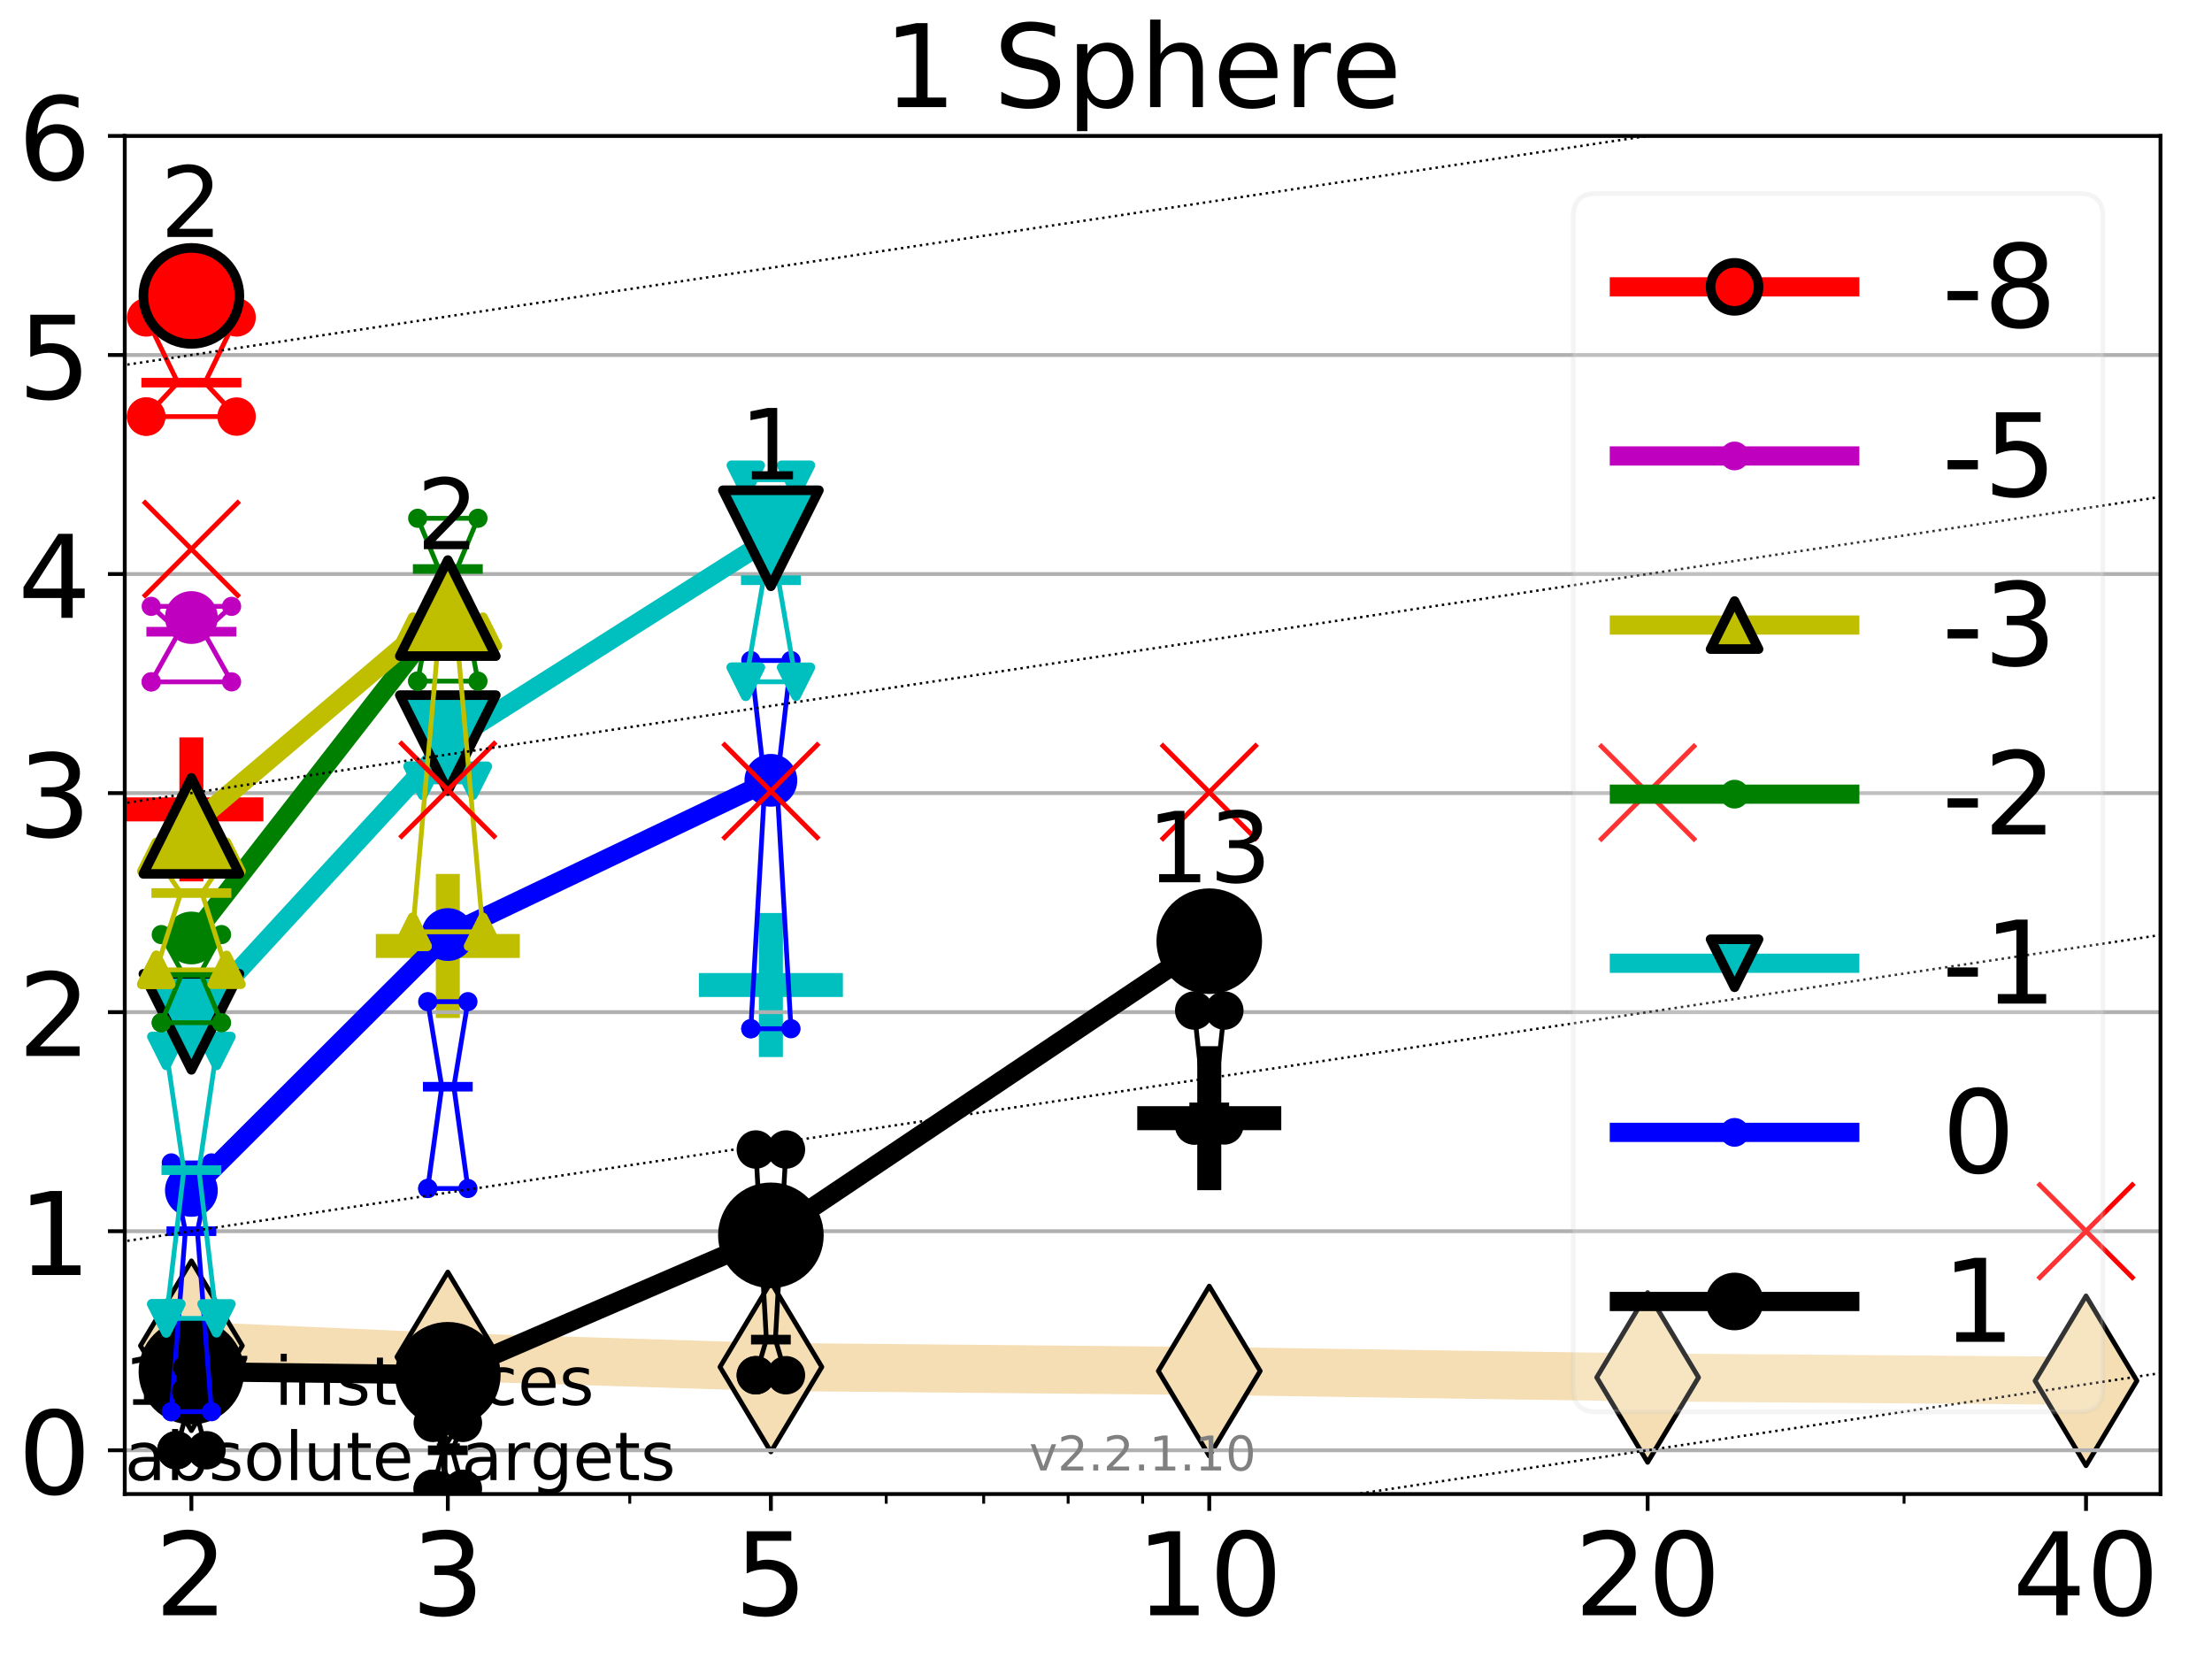 <?xml version="1.0" encoding="utf-8" standalone="no"?>
<!DOCTYPE svg PUBLIC "-//W3C//DTD SVG 1.1//EN"
  "http://www.w3.org/Graphics/SVG/1.1/DTD/svg11.dtd">
<!-- Created with matplotlib (http://matplotlib.org/) -->
<svg height="345.6pt" version="1.1" viewBox="0 0 460.8 345.6" width="460.8pt" xmlns="http://www.w3.org/2000/svg" xmlns:xlink="http://www.w3.org/1999/xlink">
 <defs>
  <style type="text/css">
*{stroke-linecap:butt;stroke-linejoin:round;}
  </style>
 </defs>
 <g id="figure_1">
  <g id="patch_1">
   <path d="M 0 345.6 
L 460.8 345.6 
L 460.8 0 
L 0 0 
z
" style="fill:#ffffff;"/>
  </g>
  <g id="axes_1">
   <g id="patch_2">
    <path d="M 25.99 311.24 
L 450.072 311.24 
L 450.072 28.32 
L 25.99 28.32 
z
" style="fill:#ffffff;"/>
   </g>
   <g id="line2d_1">
    <path clip-path="url(#pb15e44ac5f)" d="M 39.871 280.341 
L 93.29 282.676 
L 160.591 284.764 
L 251.912 285.607 
L 343.233 286.944 
L 434.554 287.647 
" style="fill:none;stroke:#f5deb3;stroke-linecap:square;stroke-width:10;"/>
    <defs>
     <path d="M -0 17.678 
L 10.607 0 
L 0 -17.678 
L -10.607 -0 
z
" id="m7b0b7256ab" style="stroke:#000000;stroke-linejoin:miter;"/>
    </defs>
    <g clip-path="url(#pb15e44ac5f)">
     <use style="fill:#f5deb3;stroke:#000000;stroke-linejoin:miter;" x="39.871" xlink:href="#m7b0b7256ab" y="280.341"/>
     <use style="fill:#f5deb3;stroke:#000000;stroke-linejoin:miter;" x="93.29" xlink:href="#m7b0b7256ab" y="282.676"/>
     <use style="fill:#f5deb3;stroke:#000000;stroke-linejoin:miter;" x="160.591" xlink:href="#m7b0b7256ab" y="284.764"/>
     <use style="fill:#f5deb3;stroke:#000000;stroke-linejoin:miter;" x="251.912" xlink:href="#m7b0b7256ab" y="285.607"/>
     <use style="fill:#f5deb3;stroke:#000000;stroke-linejoin:miter;" x="343.233" xlink:href="#m7b0b7256ab" y="286.944"/>
     <use style="fill:#f5deb3;stroke:#000000;stroke-linejoin:miter;" x="434.554" xlink:href="#m7b0b7256ab" y="287.647"/>
    </g>
   </g>
   <g id="line2d_2">
    <defs>
     <path d="M -15 0 
L 15 0 
M 0 15 
L 0 -15 
" id="mfb4e2bfc55" style="stroke:#bfbf00;stroke-width:5;"/>
    </defs>
    <g clip-path="url(#pb15e44ac5f)">
     <use style="fill:#bfbf00;stroke:#bfbf00;stroke-width:5;" x="93.29" xlink:href="#mfb4e2bfc55" y="197.063"/>
    </g>
   </g>
   <g id="line2d_3">
    <defs>
     <path d="M -15 0 
L 15 0 
M 0 15 
L 0 -15 
" id="m583a0e3de3" style="stroke:#ff0000;stroke-width:5;"/>
    </defs>
    <g clip-path="url(#pb15e44ac5f)">
     <use style="fill:#ff0000;stroke:#ff0000;stroke-width:5;" x="39.871" xlink:href="#m583a0e3de3" y="168.613"/>
    </g>
   </g>
   <g id="line2d_4">
    <defs>
     <path d="M -15 0 
L 15 0 
M 0 15 
L 0 -15 
" id="m4aa6e11c6a" style="stroke:#000000;stroke-width:5;"/>
    </defs>
    <g clip-path="url(#pb15e44ac5f)">
     <use style="stroke:#000000;stroke-width:5;" x="251.912" xlink:href="#m4aa6e11c6a" y="232.941"/>
    </g>
   </g>
   <g id="line2d_5">
    <defs>
     <path d="M -15 0 
L 15 0 
M 0 15 
L 0 -15 
" id="m975075a081" style="stroke:#00bfbf;stroke-width:5;"/>
    </defs>
    <g clip-path="url(#pb15e44ac5f)">
     <use style="fill:#00bfbf;stroke:#00bfbf;stroke-width:5;" x="160.591" xlink:href="#m975075a081" y="205.197"/>
    </g>
   </g>
   <g id="matplotlib.axis_1">
    <g id="xtick_1">
     <g id="line2d_6">
      <defs>
       <path d="M 0 0 
L 0 3.5 
" id="m4f19f29b2b" style="stroke:#000000;stroke-width:0.8;"/>
      </defs>
      <g>
       <use style="stroke:#000000;stroke-width:0.8;" x="39.871" xlink:href="#m4f19f29b2b" y="311.24"/>
      </g>
     </g>
     <g id="text_1">
      <!-- 2 -->
      <defs>
       <path d="M 19.188 8.297 
L 53.609 8.297 
L 53.609 0 
L 7.328 0 
L 7.328 8.297 
Q 12.938 14.109 22.625 23.891 
Q 32.328 33.688 34.812 36.531 
Q 39.547 41.844 41.422 45.531 
Q 43.312 49.219 43.312 52.781 
Q 43.312 58.594 39.234 62.25 
Q 35.156 65.922 28.609 65.922 
Q 23.969 65.922 18.812 64.312 
Q 13.672 62.703 7.812 59.422 
L 7.812 69.391 
Q 13.766 71.781 18.938 73 
Q 24.125 74.219 28.422 74.219 
Q 39.75 74.219 46.484 68.547 
Q 53.219 62.891 53.219 53.422 
Q 53.219 48.922 51.531 44.891 
Q 49.859 40.875 45.406 35.406 
Q 44.188 33.984 37.641 27.219 
Q 31.109 20.453 19.188 8.297 
z
" id="DejaVuSans-32"/>
      </defs>
      <g transform="translate(32.236 336.476)scale(0.24 -0.24)">
       <use xlink:href="#DejaVuSans-32"/>
      </g>
     </g>
    </g>
    <g id="xtick_2">
     <g id="line2d_7">
      <g>
       <use style="stroke:#000000;stroke-width:0.8;" x="93.29" xlink:href="#m4f19f29b2b" y="311.24"/>
      </g>
     </g>
     <g id="text_2">
      <!-- 3 -->
      <defs>
       <path d="M 40.578 39.312 
Q 47.656 37.797 51.625 33 
Q 55.609 28.219 55.609 21.188 
Q 55.609 10.406 48.188 4.484 
Q 40.766 -1.422 27.094 -1.422 
Q 22.516 -1.422 17.656 -0.516 
Q 12.797 0.391 7.625 2.203 
L 7.625 11.719 
Q 11.719 9.328 16.594 8.109 
Q 21.484 6.891 26.812 6.891 
Q 36.078 6.891 40.938 10.547 
Q 45.797 14.203 45.797 21.188 
Q 45.797 27.641 41.281 31.266 
Q 36.766 34.906 28.719 34.906 
L 20.219 34.906 
L 20.219 43.016 
L 29.109 43.016 
Q 36.375 43.016 40.234 45.922 
Q 44.094 48.828 44.094 54.297 
Q 44.094 59.906 40.109 62.906 
Q 36.141 65.922 28.719 65.922 
Q 24.656 65.922 20.016 65.031 
Q 15.375 64.156 9.812 62.312 
L 9.812 71.094 
Q 15.438 72.656 20.344 73.438 
Q 25.25 74.219 29.594 74.219 
Q 40.828 74.219 47.359 69.109 
Q 53.906 64.016 53.906 55.328 
Q 53.906 49.266 50.438 45.094 
Q 46.969 40.922 40.578 39.312 
z
" id="DejaVuSans-33"/>
      </defs>
      <g transform="translate(85.656 336.476)scale(0.24 -0.24)">
       <use xlink:href="#DejaVuSans-33"/>
      </g>
     </g>
    </g>
    <g id="xtick_3">
     <g id="line2d_8">
      <g>
       <use style="stroke:#000000;stroke-width:0.8;" x="160.591" xlink:href="#m4f19f29b2b" y="311.24"/>
      </g>
     </g>
     <g id="text_3">
      <!-- 5 -->
      <defs>
       <path d="M 10.797 72.906 
L 49.516 72.906 
L 49.516 64.594 
L 19.828 64.594 
L 19.828 46.734 
Q 21.969 47.469 24.109 47.828 
Q 26.266 48.188 28.422 48.188 
Q 40.625 48.188 47.75 41.5 
Q 54.891 34.812 54.891 23.391 
Q 54.891 11.625 47.562 5.094 
Q 40.234 -1.422 26.906 -1.422 
Q 22.312 -1.422 17.547 -0.641 
Q 12.797 0.141 7.719 1.703 
L 7.719 11.625 
Q 12.109 9.234 16.797 8.062 
Q 21.484 6.891 26.703 6.891 
Q 35.156 6.891 40.078 11.328 
Q 45.016 15.766 45.016 23.391 
Q 45.016 31 40.078 35.438 
Q 35.156 39.891 26.703 39.891 
Q 22.75 39.891 18.812 39.016 
Q 14.891 38.141 10.797 36.281 
z
" id="DejaVuSans-35"/>
      </defs>
      <g transform="translate(152.956 336.476)scale(0.24 -0.24)">
       <use xlink:href="#DejaVuSans-35"/>
      </g>
     </g>
    </g>
    <g id="xtick_4">
     <g id="line2d_9">
      <g>
       <use style="stroke:#000000;stroke-width:0.8;" x="251.912" xlink:href="#m4f19f29b2b" y="311.24"/>
      </g>
     </g>
     <g id="text_4">
      <!-- 10 -->
      <defs>
       <path d="M 12.406 8.297 
L 28.516 8.297 
L 28.516 63.922 
L 10.984 60.406 
L 10.984 69.391 
L 28.422 72.906 
L 38.281 72.906 
L 38.281 8.297 
L 54.391 8.297 
L 54.391 0 
L 12.406 0 
z
" id="DejaVuSans-31"/>
       <path d="M 31.781 66.406 
Q 24.172 66.406 20.328 58.906 
Q 16.5 51.422 16.5 36.375 
Q 16.5 21.391 20.328 13.891 
Q 24.172 6.391 31.781 6.391 
Q 39.453 6.391 43.281 13.891 
Q 47.125 21.391 47.125 36.375 
Q 47.125 51.422 43.281 58.906 
Q 39.453 66.406 31.781 66.406 
z
M 31.781 74.219 
Q 44.047 74.219 50.516 64.516 
Q 56.984 54.828 56.984 36.375 
Q 56.984 17.969 50.516 8.266 
Q 44.047 -1.422 31.781 -1.422 
Q 19.531 -1.422 13.062 8.266 
Q 6.594 17.969 6.594 36.375 
Q 6.594 54.828 13.062 64.516 
Q 19.531 74.219 31.781 74.219 
z
" id="DejaVuSans-30"/>
      </defs>
      <g transform="translate(236.642 336.476)scale(0.24 -0.24)">
       <use xlink:href="#DejaVuSans-31"/>
       <use x="63.623" xlink:href="#DejaVuSans-30"/>
      </g>
     </g>
    </g>
    <g id="xtick_5">
     <g id="line2d_10">
      <g>
       <use style="stroke:#000000;stroke-width:0.8;" x="343.233" xlink:href="#m4f19f29b2b" y="311.24"/>
      </g>
     </g>
     <g id="text_5">
      <!-- 20 -->
      <g transform="translate(327.963 336.476)scale(0.24 -0.24)">
       <use xlink:href="#DejaVuSans-32"/>
       <use x="63.623" xlink:href="#DejaVuSans-30"/>
      </g>
     </g>
    </g>
    <g id="xtick_6">
     <g id="line2d_11">
      <g>
       <use style="stroke:#000000;stroke-width:0.8;" x="434.554" xlink:href="#m4f19f29b2b" y="311.24"/>
      </g>
     </g>
     <g id="text_6">
      <!-- 40 -->
      <defs>
       <path d="M 37.797 64.312 
L 12.891 25.391 
L 37.797 25.391 
z
M 35.203 72.906 
L 47.609 72.906 
L 47.609 25.391 
L 58.016 25.391 
L 58.016 17.188 
L 47.609 17.188 
L 47.609 0 
L 37.797 0 
L 37.797 17.188 
L 4.891 17.188 
L 4.891 26.703 
z
" id="DejaVuSans-34"/>
      </defs>
      <g transform="translate(419.284 336.476)scale(0.24 -0.24)">
       <use xlink:href="#DejaVuSans-34"/>
       <use x="63.623" xlink:href="#DejaVuSans-30"/>
      </g>
     </g>
    </g>
    <g id="xtick_7">
     <g id="line2d_12">
      <defs>
       <path d="M 0 0 
L 0 2 
" id="m804dedbb5d" style="stroke:#000000;stroke-width:0.6;"/>
      </defs>
      <g>
       <use style="stroke:#000000;stroke-width:0.6;" x="39.871" xlink:href="#m804dedbb5d" y="311.24"/>
      </g>
     </g>
    </g>
    <g id="xtick_8">
     <g id="line2d_13">
      <g>
       <use style="stroke:#000000;stroke-width:0.6;" x="93.29" xlink:href="#m804dedbb5d" y="311.24"/>
      </g>
     </g>
    </g>
    <g id="xtick_9">
     <g id="line2d_14">
      <g>
       <use style="stroke:#000000;stroke-width:0.6;" x="131.192" xlink:href="#m804dedbb5d" y="311.24"/>
      </g>
     </g>
    </g>
    <g id="xtick_10">
     <g id="line2d_15">
      <g>
       <use style="stroke:#000000;stroke-width:0.6;" x="160.591" xlink:href="#m804dedbb5d" y="311.24"/>
      </g>
     </g>
    </g>
    <g id="xtick_11">
     <g id="line2d_16">
      <g>
       <use style="stroke:#000000;stroke-width:0.6;" x="184.612" xlink:href="#m804dedbb5d" y="311.24"/>
      </g>
     </g>
    </g>
    <g id="xtick_12">
     <g id="line2d_17">
      <g>
       <use style="stroke:#000000;stroke-width:0.6;" x="204.921" xlink:href="#m804dedbb5d" y="311.24"/>
      </g>
     </g>
    </g>
    <g id="xtick_13">
     <g id="line2d_18">
      <g>
       <use style="stroke:#000000;stroke-width:0.6;" x="222.513" xlink:href="#m804dedbb5d" y="311.24"/>
      </g>
     </g>
    </g>
    <g id="xtick_14">
     <g id="line2d_19">
      <g>
       <use style="stroke:#000000;stroke-width:0.6;" x="238.031" xlink:href="#m804dedbb5d" y="311.24"/>
      </g>
     </g>
    </g>
    <g id="xtick_15">
     <g id="line2d_20">
      <g>
       <use style="stroke:#000000;stroke-width:0.6;" x="343.233" xlink:href="#m804dedbb5d" y="311.24"/>
      </g>
     </g>
    </g>
    <g id="xtick_16">
     <g id="line2d_21">
      <g>
       <use style="stroke:#000000;stroke-width:0.6;" x="396.653" xlink:href="#m804dedbb5d" y="311.24"/>
      </g>
     </g>
    </g>
    <g id="xtick_17">
     <g id="line2d_22">
      <g>
       <use style="stroke:#000000;stroke-width:0.6;" x="434.554" xlink:href="#m804dedbb5d" y="311.24"/>
      </g>
     </g>
    </g>
   </g>
   <g id="matplotlib.axis_2">
    <g id="ytick_1">
     <g id="line2d_23">
      <path clip-path="url(#pb15e44ac5f)" d="M 25.99 302.114 
L 450.072 302.114 
" style="fill:none;stroke:#b0b0b0;stroke-linecap:square;stroke-width:0.8;"/>
     </g>
     <g id="line2d_24">
      <defs>
       <path d="M 0 0 
L -3.5 0 
" id="m69b838d688" style="stroke:#000000;stroke-width:0.8;"/>
      </defs>
      <g>
       <use style="stroke:#000000;stroke-width:0.8;" x="25.99" xlink:href="#m69b838d688" y="302.114"/>
      </g>
     </g>
     <g id="text_7">
      <!-- 0 -->
      <g transform="translate(3.72 311.232)scale(0.24 -0.24)">
       <use xlink:href="#DejaVuSans-30"/>
      </g>
     </g>
    </g>
    <g id="ytick_2">
     <g id="line2d_25">
      <path clip-path="url(#pb15e44ac5f)" d="M 25.99 256.481 
L 450.072 256.481 
" style="fill:none;stroke:#b0b0b0;stroke-linecap:square;stroke-width:0.8;"/>
     </g>
     <g id="line2d_26">
      <g>
       <use style="stroke:#000000;stroke-width:0.8;" x="25.99" xlink:href="#m69b838d688" y="256.481"/>
      </g>
     </g>
     <g id="text_8">
      <!-- 1 -->
      <g transform="translate(3.72 265.599)scale(0.24 -0.24)">
       <use xlink:href="#DejaVuSans-31"/>
      </g>
     </g>
    </g>
    <g id="ytick_3">
     <g id="line2d_27">
      <path clip-path="url(#pb15e44ac5f)" d="M 25.99 210.849 
L 450.072 210.849 
" style="fill:none;stroke:#b0b0b0;stroke-linecap:square;stroke-width:0.8;"/>
     </g>
     <g id="line2d_28">
      <g>
       <use style="stroke:#000000;stroke-width:0.8;" x="25.99" xlink:href="#m69b838d688" y="210.849"/>
      </g>
     </g>
     <g id="text_9">
      <!-- 2 -->
      <g transform="translate(3.72 219.967)scale(0.24 -0.24)">
       <use xlink:href="#DejaVuSans-32"/>
      </g>
     </g>
    </g>
    <g id="ytick_4">
     <g id="line2d_29">
      <path clip-path="url(#pb15e44ac5f)" d="M 25.99 165.217 
L 450.072 165.217 
" style="fill:none;stroke:#b0b0b0;stroke-linecap:square;stroke-width:0.8;"/>
     </g>
     <g id="line2d_30">
      <g>
       <use style="stroke:#000000;stroke-width:0.8;" x="25.99" xlink:href="#m69b838d688" y="165.217"/>
      </g>
     </g>
     <g id="text_10">
      <!-- 3 -->
      <g transform="translate(3.72 174.335)scale(0.24 -0.24)">
       <use xlink:href="#DejaVuSans-33"/>
      </g>
     </g>
    </g>
    <g id="ytick_5">
     <g id="line2d_31">
      <path clip-path="url(#pb15e44ac5f)" d="M 25.99 119.585 
L 450.072 119.585 
" style="fill:none;stroke:#b0b0b0;stroke-linecap:square;stroke-width:0.8;"/>
     </g>
     <g id="line2d_32">
      <g>
       <use style="stroke:#000000;stroke-width:0.8;" x="25.99" xlink:href="#m69b838d688" y="119.585"/>
      </g>
     </g>
     <g id="text_11">
      <!-- 4 -->
      <g transform="translate(3.72 128.703)scale(0.24 -0.24)">
       <use xlink:href="#DejaVuSans-34"/>
      </g>
     </g>
    </g>
    <g id="ytick_6">
     <g id="line2d_33">
      <path clip-path="url(#pb15e44ac5f)" d="M 25.99 73.952 
L 450.072 73.952 
" style="fill:none;stroke:#b0b0b0;stroke-linecap:square;stroke-width:0.8;"/>
     </g>
     <g id="line2d_34">
      <g>
       <use style="stroke:#000000;stroke-width:0.8;" x="25.99" xlink:href="#m69b838d688" y="73.952"/>
      </g>
     </g>
     <g id="text_12">
      <!-- 5 -->
      <g transform="translate(3.72 83.07)scale(0.24 -0.24)">
       <use xlink:href="#DejaVuSans-35"/>
      </g>
     </g>
    </g>
    <g id="ytick_7">
     <g id="line2d_35">
      <path clip-path="url(#pb15e44ac5f)" d="M 25.99 28.32 
L 450.072 28.32 
" style="fill:none;stroke:#b0b0b0;stroke-linecap:square;stroke-width:0.8;"/>
     </g>
     <g id="line2d_36">
      <g>
       <use style="stroke:#000000;stroke-width:0.8;" x="25.99" xlink:href="#m69b838d688" y="28.32"/>
      </g>
     </g>
     <g id="text_13">
      <!-- 6 -->
      <defs>
       <path d="M 33.016 40.375 
Q 26.375 40.375 22.484 35.828 
Q 18.609 31.297 18.609 23.391 
Q 18.609 15.531 22.484 10.953 
Q 26.375 6.391 33.016 6.391 
Q 39.656 6.391 43.531 10.953 
Q 47.406 15.531 47.406 23.391 
Q 47.406 31.297 43.531 35.828 
Q 39.656 40.375 33.016 40.375 
z
M 52.594 71.297 
L 52.594 62.312 
Q 48.875 64.062 45.094 64.984 
Q 41.312 65.922 37.594 65.922 
Q 27.828 65.922 22.672 59.328 
Q 17.531 52.734 16.797 39.406 
Q 19.672 43.656 24.016 45.922 
Q 28.375 48.188 33.594 48.188 
Q 44.578 48.188 50.953 41.516 
Q 57.328 34.859 57.328 23.391 
Q 57.328 12.156 50.688 5.359 
Q 44.047 -1.422 33.016 -1.422 
Q 20.359 -1.422 13.672 8.266 
Q 6.984 17.969 6.984 36.375 
Q 6.984 53.656 15.188 63.938 
Q 23.391 74.219 37.203 74.219 
Q 40.922 74.219 44.703 73.484 
Q 48.484 72.75 52.594 71.297 
z
" id="DejaVuSans-36"/>
      </defs>
      <g transform="translate(3.72 37.438)scale(0.24 -0.24)">
       <use xlink:href="#DejaVuSans-36"/>
      </g>
     </g>
    </g>
   </g>
   <g id="line2d_37">
    <path clip-path="url(#pb15e44ac5f)" d="M 36.732 302.114 
L 38.929 294.078 
L 36.732 288.377 
L 43.01 288.377 
L 40.813 294.078 
L 43.01 302.114 
L 36.732 302.114 
" style="fill:none;stroke:#000000;stroke-linecap:square;"/>
   </g>
   <g id="line2d_38">
    <path clip-path="url(#pb15e44ac5f)" d="M 36.732 302.114 
L 43.01 302.114 
L 43.01 288.377 
L 36.732 288.377 
L 36.732 302.114 
" style="fill:none;"/>
    <defs>
     <path d="M 0 3 
C 0.796 3 1.559 2.684 2.121 2.121 
C 2.684 1.559 3 0.796 3 0 
C 3 -0.796 2.684 -1.559 2.121 -2.121 
C 1.559 -2.684 0.796 -3 0 -3 
C -0.796 -3 -1.559 -2.684 -2.121 -2.121 
C -2.684 -1.559 -3 -0.796 -3 0 
C -3 0.796 -2.684 1.559 -2.121 2.121 
C -1.559 2.684 -0.796 3 0 3 
z
" id="me5ac1884b2" style="stroke:#000000;stroke-width:2;"/>
    </defs>
    <g clip-path="url(#pb15e44ac5f)">
     <use style="stroke:#000000;stroke-width:2;" x="36.732" xlink:href="#me5ac1884b2" y="302.114"/>
     <use style="stroke:#000000;stroke-width:2;" x="43.01" xlink:href="#me5ac1884b2" y="302.114"/>
     <use style="stroke:#000000;stroke-width:2;" x="43.01" xlink:href="#me5ac1884b2" y="288.377"/>
     <use style="stroke:#000000;stroke-width:2;" x="36.732" xlink:href="#me5ac1884b2" y="288.377"/>
     <use style="stroke:#000000;stroke-width:2;" x="36.732" xlink:href="#me5ac1884b2" y="302.114"/>
    </g>
   </g>
   <g id="line2d_39">
    <path clip-path="url(#pb15e44ac5f)" d="M 36.732 294.078 
L 43.01 294.078 
" style="fill:none;stroke:#000000;stroke-linecap:square;stroke-width:2;"/>
   </g>
   <g id="line2d_40">
    <path clip-path="url(#pb15e44ac5f)" d="M 90.151 310.149 
L 92.349 302.114 
L 90.151 296.412 
L 96.43 296.412 
L 94.232 302.114 
L 96.43 310.149 
L 90.151 310.149 
" style="fill:none;stroke:#000000;stroke-linecap:square;"/>
   </g>
   <g id="line2d_41">
    <path clip-path="url(#pb15e44ac5f)" d="M 90.151 310.149 
L 96.43 310.149 
L 96.43 296.412 
L 90.151 296.412 
L 90.151 310.149 
" style="fill:none;"/>
    <g clip-path="url(#pb15e44ac5f)">
     <use style="stroke:#000000;stroke-width:2;" x="90.151" xlink:href="#me5ac1884b2" y="310.149"/>
     <use style="stroke:#000000;stroke-width:2;" x="96.43" xlink:href="#me5ac1884b2" y="310.149"/>
     <use style="stroke:#000000;stroke-width:2;" x="96.43" xlink:href="#me5ac1884b2" y="296.412"/>
     <use style="stroke:#000000;stroke-width:2;" x="90.151" xlink:href="#me5ac1884b2" y="296.412"/>
     <use style="stroke:#000000;stroke-width:2;" x="90.151" xlink:href="#me5ac1884b2" y="310.149"/>
    </g>
   </g>
   <g id="line2d_42">
    <path clip-path="url(#pb15e44ac5f)" d="M 90.151 302.114 
L 96.43 302.114 
" style="fill:none;stroke:#000000;stroke-linecap:square;stroke-width:2;"/>
   </g>
   <g id="line2d_43">
    <path clip-path="url(#pb15e44ac5f)" d="M 157.452 286.488 
L 159.649 279.062 
L 157.452 239.464 
L 163.73 239.464 
L 161.533 279.062 
L 163.73 286.488 
L 157.452 286.488 
" style="fill:none;stroke:#000000;stroke-linecap:square;"/>
   </g>
   <g id="line2d_44">
    <path clip-path="url(#pb15e44ac5f)" d="M 157.452 286.488 
L 163.73 286.488 
L 163.73 239.464 
L 157.452 239.464 
L 157.452 286.488 
" style="fill:none;"/>
    <g clip-path="url(#pb15e44ac5f)">
     <use style="stroke:#000000;stroke-width:2;" x="157.452" xlink:href="#me5ac1884b2" y="286.488"/>
     <use style="stroke:#000000;stroke-width:2;" x="163.73" xlink:href="#me5ac1884b2" y="286.488"/>
     <use style="stroke:#000000;stroke-width:2;" x="163.73" xlink:href="#me5ac1884b2" y="239.464"/>
     <use style="stroke:#000000;stroke-width:2;" x="157.452" xlink:href="#me5ac1884b2" y="239.464"/>
     <use style="stroke:#000000;stroke-width:2;" x="157.452" xlink:href="#me5ac1884b2" y="286.488"/>
    </g>
   </g>
   <g id="line2d_45">
    <path clip-path="url(#pb15e44ac5f)" d="M 157.452 279.062 
L 163.73 279.062 
" style="fill:none;stroke:#000000;stroke-linecap:square;stroke-width:2;"/>
   </g>
   <g id="line2d_46">
    <path clip-path="url(#pb15e44ac5f)" d="M 248.773 234.447 
L 250.97 230.687 
L 248.773 210.515 
L 255.051 210.515 
L 252.854 230.687 
L 255.051 234.447 
L 248.773 234.447 
" style="fill:none;stroke:#000000;stroke-linecap:square;"/>
   </g>
   <g id="line2d_47">
    <path clip-path="url(#pb15e44ac5f)" d="M 248.773 234.447 
L 255.051 234.447 
L 255.051 210.515 
L 248.773 210.515 
L 248.773 234.447 
" style="fill:none;"/>
    <g clip-path="url(#pb15e44ac5f)">
     <use style="stroke:#000000;stroke-width:2;" x="248.773" xlink:href="#me5ac1884b2" y="234.447"/>
     <use style="stroke:#000000;stroke-width:2;" x="255.051" xlink:href="#me5ac1884b2" y="234.447"/>
     <use style="stroke:#000000;stroke-width:2;" x="255.051" xlink:href="#me5ac1884b2" y="210.515"/>
     <use style="stroke:#000000;stroke-width:2;" x="248.773" xlink:href="#me5ac1884b2" y="210.515"/>
     <use style="stroke:#000000;stroke-width:2;" x="248.773" xlink:href="#me5ac1884b2" y="234.447"/>
    </g>
   </g>
   <g id="line2d_48">
    <path clip-path="url(#pb15e44ac5f)" d="M 248.773 230.687 
L 255.051 230.687 
" style="fill:none;stroke:#000000;stroke-linecap:square;stroke-width:2;"/>
   </g>
   <g id="line2d_49">
    <path clip-path="url(#pb15e44ac5f)" d="M 39.871 285.737 
L 93.29 286.388 
" style="fill:none;stroke:#000000;stroke-linecap:square;stroke-width:4;"/>
   </g>
   <g id="line2d_50">
    <path clip-path="url(#pb15e44ac5f)" d="M 93.29 286.388 
L 160.591 257.342 
" style="fill:none;stroke:#000000;stroke-linecap:square;stroke-width:4;"/>
   </g>
   <g id="line2d_51">
    <path clip-path="url(#pb15e44ac5f)" d="M 160.591 257.342 
L 251.912 196.07 
" style="fill:none;stroke:#000000;stroke-linecap:square;stroke-width:4;"/>
   </g>
   <g id="line2d_52">
    <path clip-path="url(#pb15e44ac5f)" d="M 39.871 285.737 
L 93.29 286.388 
L 160.591 257.342 
L 251.912 196.07 
" style="fill:none;"/>
    <defs>
     <path d="M 0 10 
C 2.652 10 5.196 8.946 7.071 7.071 
C 8.946 5.196 10 2.652 10 0 
C 10 -2.652 8.946 -5.196 7.071 -7.071 
C 5.196 -8.946 2.652 -10 0 -10 
C -2.652 -10 -5.196 -8.946 -7.071 -7.071 
C -8.946 -5.196 -10 -2.652 -10 0 
C -10 2.652 -8.946 5.196 -7.071 7.071 
C -5.196 8.946 -2.652 10 0 10 
z
" id="mdf4f0b2e0f" style="stroke:#000000;stroke-width:2;"/>
    </defs>
    <g clip-path="url(#pb15e44ac5f)">
     <use style="stroke:#000000;stroke-width:2;" x="39.871" xlink:href="#mdf4f0b2e0f" y="285.737"/>
     <use style="stroke:#000000;stroke-width:2;" x="93.29" xlink:href="#mdf4f0b2e0f" y="286.388"/>
     <use style="stroke:#000000;stroke-width:2;" x="160.591" xlink:href="#mdf4f0b2e0f" y="257.342"/>
     <use style="stroke:#000000;stroke-width:2;" x="251.912" xlink:href="#mdf4f0b2e0f" y="196.07"/>
    </g>
   </g>
   <g id="line2d_53">
    <path clip-path="url(#pb15e44ac5f)" d="M 35.685 294.078 
L 38.615 256.481 
L 35.685 242.255 
L 44.057 242.255 
L 41.127 256.481 
L 44.057 294.078 
L 35.685 294.078 
" style="fill:none;stroke:#0000ff;stroke-linecap:square;"/>
   </g>
   <g id="line2d_54">
    <path clip-path="url(#pb15e44ac5f)" d="M 35.685 294.078 
L 44.057 294.078 
L 44.057 242.255 
L 35.685 242.255 
L 35.685 294.078 
" style="fill:none;"/>
    <defs>
     <path d="M 0 1.5 
C 0.398 1.5 0.779 1.342 1.061 1.061 
C 1.342 0.779 1.5 0.398 1.5 0 
C 1.5 -0.398 1.342 -0.779 1.061 -1.061 
C 0.779 -1.342 0.398 -1.5 0 -1.5 
C -0.398 -1.5 -0.779 -1.342 -1.061 -1.061 
C -1.342 -0.779 -1.5 -0.398 -1.5 0 
C -1.5 0.398 -1.342 0.779 -1.061 1.061 
C -0.779 1.342 -0.398 1.5 0 1.5 
z
" id="m479d9c56a0" style="stroke:#0000ff;"/>
    </defs>
    <g clip-path="url(#pb15e44ac5f)">
     <use style="fill:#0000ff;stroke:#0000ff;" x="35.685" xlink:href="#m479d9c56a0" y="294.078"/>
     <use style="fill:#0000ff;stroke:#0000ff;" x="44.057" xlink:href="#m479d9c56a0" y="294.078"/>
     <use style="fill:#0000ff;stroke:#0000ff;" x="44.057" xlink:href="#m479d9c56a0" y="242.255"/>
     <use style="fill:#0000ff;stroke:#0000ff;" x="35.685" xlink:href="#m479d9c56a0" y="242.255"/>
     <use style="fill:#0000ff;stroke:#0000ff;" x="35.685" xlink:href="#m479d9c56a0" y="294.078"/>
    </g>
   </g>
   <g id="line2d_55">
    <path clip-path="url(#pb15e44ac5f)" d="M 35.685 256.481 
L 44.057 256.481 
" style="fill:none;stroke:#0000ff;stroke-linecap:square;stroke-width:2;"/>
   </g>
   <g id="line2d_56">
    <path clip-path="url(#pb15e44ac5f)" d="M 89.105 247.584 
L 92.035 226.382 
L 89.105 208.662 
L 97.476 208.662 
L 94.546 226.382 
L 97.476 247.584 
L 89.105 247.584 
" style="fill:none;stroke:#0000ff;stroke-linecap:square;"/>
   </g>
   <g id="line2d_57">
    <path clip-path="url(#pb15e44ac5f)" d="M 89.105 247.584 
L 97.476 247.584 
L 97.476 208.662 
L 89.105 208.662 
L 89.105 247.584 
" style="fill:none;"/>
    <g clip-path="url(#pb15e44ac5f)">
     <use style="fill:#0000ff;stroke:#0000ff;" x="89.105" xlink:href="#m479d9c56a0" y="247.584"/>
     <use style="fill:#0000ff;stroke:#0000ff;" x="97.476" xlink:href="#m479d9c56a0" y="247.584"/>
     <use style="fill:#0000ff;stroke:#0000ff;" x="97.476" xlink:href="#m479d9c56a0" y="208.662"/>
     <use style="fill:#0000ff;stroke:#0000ff;" x="89.105" xlink:href="#m479d9c56a0" y="208.662"/>
     <use style="fill:#0000ff;stroke:#0000ff;" x="89.105" xlink:href="#m479d9c56a0" y="247.584"/>
    </g>
   </g>
   <g id="line2d_58">
    <path clip-path="url(#pb15e44ac5f)" d="M 89.105 226.382 
L 97.476 226.382 
" style="fill:none;stroke:#0000ff;stroke-linecap:square;stroke-width:2;"/>
   </g>
   <g id="line2d_59">
    <path clip-path="url(#pb15e44ac5f)" d="M 156.405 214.304 
L 159.335 163.281 
L 156.405 137.598 
L 164.777 137.598 
L 161.847 163.281 
L 164.777 214.304 
L 156.405 214.304 
" style="fill:none;stroke:#0000ff;stroke-linecap:square;"/>
   </g>
   <g id="line2d_60">
    <path clip-path="url(#pb15e44ac5f)" d="M 156.405 214.304 
L 164.777 214.304 
L 164.777 137.598 
L 156.405 137.598 
L 156.405 214.304 
" style="fill:none;"/>
    <g clip-path="url(#pb15e44ac5f)">
     <use style="fill:#0000ff;stroke:#0000ff;" x="156.405" xlink:href="#m479d9c56a0" y="214.304"/>
     <use style="fill:#0000ff;stroke:#0000ff;" x="164.777" xlink:href="#m479d9c56a0" y="214.304"/>
     <use style="fill:#0000ff;stroke:#0000ff;" x="164.777" xlink:href="#m479d9c56a0" y="137.598"/>
     <use style="fill:#0000ff;stroke:#0000ff;" x="156.405" xlink:href="#m479d9c56a0" y="137.598"/>
     <use style="fill:#0000ff;stroke:#0000ff;" x="156.405" xlink:href="#m479d9c56a0" y="214.304"/>
    </g>
   </g>
   <g id="line2d_61">
    <path clip-path="url(#pb15e44ac5f)" d="M 156.405 163.281 
L 164.777 163.281 
" style="fill:none;stroke:#0000ff;stroke-linecap:square;stroke-width:2;"/>
   </g>
   <g id="line2d_62">
    <path clip-path="url(#pb15e44ac5f)" d="M 39.871 247.982 
L 93.29 194.682 
" style="fill:none;stroke:#0000ff;stroke-linecap:square;stroke-width:4;"/>
   </g>
   <g id="line2d_63">
    <path clip-path="url(#pb15e44ac5f)" d="M 93.29 194.682 
L 160.591 162.556 
" style="fill:none;stroke:#0000ff;stroke-linecap:square;stroke-width:4;"/>
   </g>
   <g id="line2d_64">
    <path clip-path="url(#pb15e44ac5f)" d="M 39.871 247.982 
L 93.29 194.682 
L 160.591 162.556 
" style="fill:none;"/>
    <defs>
     <path d="M 0 5 
C 1.326 5 2.598 4.473 3.536 3.536 
C 4.473 2.598 5 1.326 5 0 
C 5 -1.326 4.473 -2.598 3.536 -3.536 
C 2.598 -4.473 1.326 -5 0 -5 
C -1.326 -5 -2.598 -4.473 -3.536 -3.536 
C -4.473 -2.598 -5 -1.326 -5 0 
C -5 1.326 -4.473 2.598 -3.536 3.536 
C -2.598 4.473 -1.326 5 0 5 
z
" id="mbd59288ced" style="stroke:#0000ff;"/>
    </defs>
    <g clip-path="url(#pb15e44ac5f)">
     <use style="fill:#0000ff;stroke:#0000ff;" x="39.871" xlink:href="#mbd59288ced" y="247.982"/>
     <use style="fill:#0000ff;stroke:#0000ff;" x="93.29" xlink:href="#mbd59288ced" y="194.682"/>
     <use style="fill:#0000ff;stroke:#0000ff;" x="160.591" xlink:href="#mbd59288ced" y="162.556"/>
    </g>
   </g>
   <g id="line2d_65">
    <path clip-path="url(#pb15e44ac5f)" d="M 34.639 274.64 
L 38.301 243.761 
L 34.639 218.934 
L 45.103 218.934 
L 41.441 243.761 
L 45.103 274.64 
L 34.639 274.64 
" style="fill:none;stroke:#00bfbf;stroke-linecap:square;"/>
   </g>
   <g id="line2d_66">
    <path clip-path="url(#pb15e44ac5f)" d="M 34.639 274.64 
L 45.103 274.64 
L 45.103 218.934 
L 34.639 218.934 
L 34.639 274.64 
" style="fill:none;"/>
    <defs>
     <path d="M -0 3 
L 3 -3 
L -3 -3 
z
" id="md9a009debe" style="stroke:#00bfbf;stroke-linejoin:miter;stroke-width:2;"/>
    </defs>
    <g clip-path="url(#pb15e44ac5f)">
     <use style="fill:#00bfbf;stroke:#00bfbf;stroke-linejoin:miter;stroke-width:2;" x="34.639" xlink:href="#md9a009debe" y="274.64"/>
     <use style="fill:#00bfbf;stroke:#00bfbf;stroke-linejoin:miter;stroke-width:2;" x="45.103" xlink:href="#md9a009debe" y="274.64"/>
     <use style="fill:#00bfbf;stroke:#00bfbf;stroke-linejoin:miter;stroke-width:2;" x="45.103" xlink:href="#md9a009debe" y="218.934"/>
     <use style="fill:#00bfbf;stroke:#00bfbf;stroke-linejoin:miter;stroke-width:2;" x="34.639" xlink:href="#md9a009debe" y="218.934"/>
     <use style="fill:#00bfbf;stroke:#00bfbf;stroke-linejoin:miter;stroke-width:2;" x="34.639" xlink:href="#md9a009debe" y="274.64"/>
    </g>
   </g>
   <g id="line2d_67">
    <path clip-path="url(#pb15e44ac5f)" d="M 34.639 243.761 
L 45.103 243.761 
" style="fill:none;stroke:#00bfbf;stroke-linecap:square;stroke-width:2;"/>
   </g>
   <g id="line2d_68">
    <path clip-path="url(#pb15e44ac5f)" d="M 88.058 162.643 
L 91.721 162.378 
L 88.058 149.679 
L 98.523 149.679 
L 94.86 162.378 
L 98.523 162.643 
L 88.058 162.643 
" style="fill:none;stroke:#00bfbf;stroke-linecap:square;"/>
   </g>
   <g id="line2d_69">
    <path clip-path="url(#pb15e44ac5f)" d="M 88.058 162.643 
L 98.523 162.643 
L 98.523 149.679 
L 88.058 149.679 
L 88.058 162.643 
" style="fill:none;"/>
    <g clip-path="url(#pb15e44ac5f)">
     <use style="fill:#00bfbf;stroke:#00bfbf;stroke-linejoin:miter;stroke-width:2;" x="88.058" xlink:href="#md9a009debe" y="162.643"/>
     <use style="fill:#00bfbf;stroke:#00bfbf;stroke-linejoin:miter;stroke-width:2;" x="98.523" xlink:href="#md9a009debe" y="162.643"/>
     <use style="fill:#00bfbf;stroke:#00bfbf;stroke-linejoin:miter;stroke-width:2;" x="98.523" xlink:href="#md9a009debe" y="149.679"/>
     <use style="fill:#00bfbf;stroke:#00bfbf;stroke-linejoin:miter;stroke-width:2;" x="88.058" xlink:href="#md9a009debe" y="149.679"/>
     <use style="fill:#00bfbf;stroke:#00bfbf;stroke-linejoin:miter;stroke-width:2;" x="88.058" xlink:href="#md9a009debe" y="162.643"/>
    </g>
   </g>
   <g id="line2d_70">
    <path clip-path="url(#pb15e44ac5f)" d="M 88.058 162.378 
L 98.523 162.378 
" style="fill:none;stroke:#00bfbf;stroke-linecap:square;stroke-width:2;"/>
   </g>
   <g id="line2d_71">
    <path clip-path="url(#pb15e44ac5f)" d="M 155.359 142.024 
L 159.021 120.868 
L 155.359 99.935 
L 165.823 99.935 
L 162.161 120.868 
L 165.823 142.024 
L 155.359 142.024 
" style="fill:none;stroke:#00bfbf;stroke-linecap:square;"/>
   </g>
   <g id="line2d_72">
    <path clip-path="url(#pb15e44ac5f)" d="M 155.359 142.024 
L 165.823 142.024 
L 165.823 99.935 
L 155.359 99.935 
L 155.359 142.024 
" style="fill:none;"/>
    <g clip-path="url(#pb15e44ac5f)">
     <use style="fill:#00bfbf;stroke:#00bfbf;stroke-linejoin:miter;stroke-width:2;" x="155.359" xlink:href="#md9a009debe" y="142.024"/>
     <use style="fill:#00bfbf;stroke:#00bfbf;stroke-linejoin:miter;stroke-width:2;" x="165.823" xlink:href="#md9a009debe" y="142.024"/>
     <use style="fill:#00bfbf;stroke:#00bfbf;stroke-linejoin:miter;stroke-width:2;" x="165.823" xlink:href="#md9a009debe" y="99.935"/>
     <use style="fill:#00bfbf;stroke:#00bfbf;stroke-linejoin:miter;stroke-width:2;" x="155.359" xlink:href="#md9a009debe" y="99.935"/>
     <use style="fill:#00bfbf;stroke:#00bfbf;stroke-linejoin:miter;stroke-width:2;" x="155.359" xlink:href="#md9a009debe" y="142.024"/>
    </g>
   </g>
   <g id="line2d_73">
    <path clip-path="url(#pb15e44ac5f)" d="M 155.359 120.868 
L 165.823 120.868 
" style="fill:none;stroke:#00bfbf;stroke-linecap:square;stroke-width:2;"/>
   </g>
   <g id="line2d_74">
    <path clip-path="url(#pb15e44ac5f)" d="M 39.871 212.864 
L 93.29 154.811 
" style="fill:none;stroke:#00bfbf;stroke-linecap:square;stroke-width:4;"/>
   </g>
   <g id="line2d_75">
    <path clip-path="url(#pb15e44ac5f)" d="M 93.29 154.811 
L 160.591 112.135 
" style="fill:none;stroke:#00bfbf;stroke-linecap:square;stroke-width:4;"/>
   </g>
   <g id="line2d_76">
    <path clip-path="url(#pb15e44ac5f)" d="M 39.871 212.864 
L 93.29 154.811 
L 160.591 112.135 
" style="fill:none;"/>
    <defs>
     <path d="M -0 10 
L 10 -10 
L -10 -10 
z
" id="mdd79cd274a" style="stroke:#000000;stroke-linejoin:miter;stroke-width:2;"/>
    </defs>
    <g clip-path="url(#pb15e44ac5f)">
     <use style="fill:#00bfbf;stroke:#000000;stroke-linejoin:miter;stroke-width:2;" x="39.871" xlink:href="#mdd79cd274a" y="212.864"/>
     <use style="fill:#00bfbf;stroke:#000000;stroke-linejoin:miter;stroke-width:2;" x="93.29" xlink:href="#mdd79cd274a" y="154.811"/>
     <use style="fill:#00bfbf;stroke:#000000;stroke-linejoin:miter;stroke-width:2;" x="160.591" xlink:href="#mdd79cd274a" y="112.135"/>
    </g>
   </g>
   <g id="line2d_77">
    <path clip-path="url(#pb15e44ac5f)" d="M 33.593 213.047 
L 37.988 202.649 
L 33.593 194.69 
L 46.15 194.69 
L 41.755 202.649 
L 46.15 213.047 
L 33.593 213.047 
" style="fill:none;stroke:#008000;stroke-linecap:square;"/>
   </g>
   <g id="line2d_78">
    <path clip-path="url(#pb15e44ac5f)" d="M 33.593 213.047 
L 46.15 213.047 
L 46.15 194.69 
L 33.593 194.69 
L 33.593 213.047 
" style="fill:none;"/>
    <defs>
     <path d="M 0 1.5 
C 0.398 1.5 0.779 1.342 1.061 1.061 
C 1.342 0.779 1.5 0.398 1.5 0 
C 1.5 -0.398 1.342 -0.779 1.061 -1.061 
C 0.779 -1.342 0.398 -1.5 0 -1.5 
C -0.398 -1.5 -0.779 -1.342 -1.061 -1.061 
C -1.342 -0.779 -1.5 -0.398 -1.5 0 
C -1.5 0.398 -1.342 0.779 -1.061 1.061 
C -0.779 1.342 -0.398 1.5 0 1.5 
z
" id="m7176aee1eb" style="stroke:#008000;"/>
    </defs>
    <g clip-path="url(#pb15e44ac5f)">
     <use style="fill:#008000;stroke:#008000;" x="33.593" xlink:href="#m7176aee1eb" y="213.047"/>
     <use style="fill:#008000;stroke:#008000;" x="46.15" xlink:href="#m7176aee1eb" y="213.047"/>
     <use style="fill:#008000;stroke:#008000;" x="46.15" xlink:href="#m7176aee1eb" y="194.69"/>
     <use style="fill:#008000;stroke:#008000;" x="33.593" xlink:href="#m7176aee1eb" y="194.69"/>
     <use style="fill:#008000;stroke:#008000;" x="33.593" xlink:href="#m7176aee1eb" y="213.047"/>
    </g>
   </g>
   <g id="line2d_79">
    <path clip-path="url(#pb15e44ac5f)" d="M 33.593 202.649 
L 46.15 202.649 
" style="fill:none;stroke:#008000;stroke-linecap:square;stroke-width:2;"/>
   </g>
   <g id="line2d_80">
    <path clip-path="url(#pb15e44ac5f)" d="M 87.012 141.895 
L 91.407 118.538 
L 87.012 107.965 
L 99.569 107.965 
L 95.174 118.538 
L 99.569 141.895 
L 87.012 141.895 
" style="fill:none;stroke:#008000;stroke-linecap:square;"/>
   </g>
   <g id="line2d_81">
    <path clip-path="url(#pb15e44ac5f)" d="M 87.012 141.895 
L 99.569 141.895 
L 99.569 107.965 
L 87.012 107.965 
L 87.012 141.895 
" style="fill:none;"/>
    <g clip-path="url(#pb15e44ac5f)">
     <use style="fill:#008000;stroke:#008000;" x="87.012" xlink:href="#m7176aee1eb" y="141.895"/>
     <use style="fill:#008000;stroke:#008000;" x="99.569" xlink:href="#m7176aee1eb" y="141.895"/>
     <use style="fill:#008000;stroke:#008000;" x="99.569" xlink:href="#m7176aee1eb" y="107.965"/>
     <use style="fill:#008000;stroke:#008000;" x="87.012" xlink:href="#m7176aee1eb" y="107.965"/>
     <use style="fill:#008000;stroke:#008000;" x="87.012" xlink:href="#m7176aee1eb" y="141.895"/>
    </g>
   </g>
   <g id="line2d_82">
    <path clip-path="url(#pb15e44ac5f)" d="M 87.012 118.538 
L 99.569 118.538 
" style="fill:none;stroke:#008000;stroke-linecap:square;stroke-width:2;"/>
   </g>
   <g id="line2d_83">
    <path clip-path="url(#pb15e44ac5f)" d="M 39.871 195.401 
L 93.29 126.788 
" style="fill:none;stroke:#008000;stroke-linecap:square;stroke-width:4;"/>
   </g>
   <g id="line2d_84">
    <path clip-path="url(#pb15e44ac5f)" d="M 39.871 195.401 
L 93.29 126.788 
" style="fill:none;"/>
    <defs>
     <path d="M 0 5 
C 1.326 5 2.598 4.473 3.536 3.536 
C 4.473 2.598 5 1.326 5 0 
C 5 -1.326 4.473 -2.598 3.536 -3.536 
C 2.598 -4.473 1.326 -5 0 -5 
C -1.326 -5 -2.598 -4.473 -3.536 -3.536 
C -4.473 -2.598 -5 -1.326 -5 0 
C -5 1.326 -4.473 2.598 -3.536 3.536 
C -2.598 4.473 -1.326 5 0 5 
z
" id="m66d6ecbb18" style="stroke:#008000;"/>
    </defs>
    <g clip-path="url(#pb15e44ac5f)">
     <use style="fill:#008000;stroke:#008000;" x="39.871" xlink:href="#m66d6ecbb18" y="195.401"/>
     <use style="fill:#008000;stroke:#008000;" x="93.29" xlink:href="#m66d6ecbb18" y="126.788"/>
    </g>
   </g>
   <g id="line2d_85">
    <path clip-path="url(#pb15e44ac5f)" d="M 32.546 202.036 
L 37.674 186.036 
L 32.546 178.483 
L 47.196 178.483 
L 42.069 186.036 
L 47.196 202.036 
L 32.546 202.036 
" style="fill:none;stroke:#bfbf00;stroke-linecap:square;"/>
   </g>
   <g id="line2d_86">
    <path clip-path="url(#pb15e44ac5f)" d="M 32.546 202.036 
L 47.196 202.036 
L 47.196 178.483 
L 32.546 178.483 
L 32.546 202.036 
" style="fill:none;"/>
    <defs>
     <path d="M 0 -3 
L -3 3 
L 3 3 
z
" id="m2002592c2c" style="stroke:#bfbf00;stroke-linejoin:miter;stroke-width:2;"/>
    </defs>
    <g clip-path="url(#pb15e44ac5f)">
     <use style="fill:#bfbf00;stroke:#bfbf00;stroke-linejoin:miter;stroke-width:2;" x="32.546" xlink:href="#m2002592c2c" y="202.036"/>
     <use style="fill:#bfbf00;stroke:#bfbf00;stroke-linejoin:miter;stroke-width:2;" x="47.196" xlink:href="#m2002592c2c" y="202.036"/>
     <use style="fill:#bfbf00;stroke:#bfbf00;stroke-linejoin:miter;stroke-width:2;" x="47.196" xlink:href="#m2002592c2c" y="178.483"/>
     <use style="fill:#bfbf00;stroke:#bfbf00;stroke-linejoin:miter;stroke-width:2;" x="32.546" xlink:href="#m2002592c2c" y="178.483"/>
     <use style="fill:#bfbf00;stroke:#bfbf00;stroke-linejoin:miter;stroke-width:2;" x="32.546" xlink:href="#m2002592c2c" y="202.036"/>
    </g>
   </g>
   <g id="line2d_87">
    <path clip-path="url(#pb15e44ac5f)" d="M 32.546 186.036 
L 47.196 186.036 
" style="fill:none;stroke:#bfbf00;stroke-linecap:square;stroke-width:2;"/>
   </g>
   <g id="line2d_88">
    <path clip-path="url(#pb15e44ac5f)" d="M 85.966 194.114 
L 91.093 135.995 
L 85.966 131.579 
L 100.615 131.579 
L 95.488 135.995 
L 100.615 194.114 
L 85.966 194.114 
" style="fill:none;stroke:#bfbf00;stroke-linecap:square;"/>
   </g>
   <g id="line2d_89">
    <path clip-path="url(#pb15e44ac5f)" d="M 85.966 194.114 
L 100.615 194.114 
L 100.615 131.579 
L 85.966 131.579 
L 85.966 194.114 
" style="fill:none;"/>
    <g clip-path="url(#pb15e44ac5f)">
     <use style="fill:#bfbf00;stroke:#bfbf00;stroke-linejoin:miter;stroke-width:2;" x="85.966" xlink:href="#m2002592c2c" y="194.114"/>
     <use style="fill:#bfbf00;stroke:#bfbf00;stroke-linejoin:miter;stroke-width:2;" x="100.615" xlink:href="#m2002592c2c" y="194.114"/>
     <use style="fill:#bfbf00;stroke:#bfbf00;stroke-linejoin:miter;stroke-width:2;" x="100.615" xlink:href="#m2002592c2c" y="131.579"/>
     <use style="fill:#bfbf00;stroke:#bfbf00;stroke-linejoin:miter;stroke-width:2;" x="85.966" xlink:href="#m2002592c2c" y="131.579"/>
     <use style="fill:#bfbf00;stroke:#bfbf00;stroke-linejoin:miter;stroke-width:2;" x="85.966" xlink:href="#m2002592c2c" y="194.114"/>
    </g>
   </g>
   <g id="line2d_90">
    <path clip-path="url(#pb15e44ac5f)" d="M 85.966 135.995 
L 100.615 135.995 
" style="fill:none;stroke:#bfbf00;stroke-linecap:square;stroke-width:2;"/>
   </g>
   <g id="line2d_91">
    <path clip-path="url(#pb15e44ac5f)" d="M 39.871 172.046 
L 93.29 126.675 
" style="fill:none;stroke:#bfbf00;stroke-linecap:square;stroke-width:4;"/>
   </g>
   <g id="line2d_92">
    <path clip-path="url(#pb15e44ac5f)" d="M 39.871 172.046 
L 93.29 126.675 
" style="fill:none;"/>
    <defs>
     <path d="M 0 -10 
L -10 10 
L 10 10 
z
" id="m34f81fef9b" style="stroke:#000000;stroke-linejoin:miter;stroke-width:2;"/>
    </defs>
    <g clip-path="url(#pb15e44ac5f)">
     <use style="fill:#bfbf00;stroke:#000000;stroke-linejoin:miter;stroke-width:2;" x="39.871" xlink:href="#m34f81fef9b" y="172.046"/>
     <use style="fill:#bfbf00;stroke:#000000;stroke-linejoin:miter;stroke-width:2;" x="93.29" xlink:href="#m34f81fef9b" y="126.675"/>
    </g>
   </g>
   <g id="line2d_93">
    <path clip-path="url(#pb15e44ac5f)" d="M 31.5 142.042 
L 37.36 131.596 
L 31.5 126.315 
L 48.242 126.315 
L 42.382 131.596 
L 48.242 142.042 
L 31.5 142.042 
" style="fill:none;stroke:#bf00bf;stroke-linecap:square;"/>
   </g>
   <g id="line2d_94">
    <path clip-path="url(#pb15e44ac5f)" d="M 31.5 142.042 
L 48.242 142.042 
L 48.242 126.315 
L 31.5 126.315 
L 31.5 142.042 
" style="fill:none;"/>
    <defs>
     <path d="M 0 1.5 
C 0.398 1.5 0.779 1.342 1.061 1.061 
C 1.342 0.779 1.5 0.398 1.5 0 
C 1.5 -0.398 1.342 -0.779 1.061 -1.061 
C 0.779 -1.342 0.398 -1.5 0 -1.5 
C -0.398 -1.5 -0.779 -1.342 -1.061 -1.061 
C -1.342 -0.779 -1.5 -0.398 -1.5 0 
C -1.5 0.398 -1.342 0.779 -1.061 1.061 
C -0.779 1.342 -0.398 1.5 0 1.5 
z
" id="m7911475a5c" style="stroke:#bf00bf;"/>
    </defs>
    <g clip-path="url(#pb15e44ac5f)">
     <use style="fill:#bf00bf;stroke:#bf00bf;" x="31.5" xlink:href="#m7911475a5c" y="142.042"/>
     <use style="fill:#bf00bf;stroke:#bf00bf;" x="48.242" xlink:href="#m7911475a5c" y="142.042"/>
     <use style="fill:#bf00bf;stroke:#bf00bf;" x="48.242" xlink:href="#m7911475a5c" y="126.315"/>
     <use style="fill:#bf00bf;stroke:#bf00bf;" x="31.5" xlink:href="#m7911475a5c" y="126.315"/>
     <use style="fill:#bf00bf;stroke:#bf00bf;" x="31.5" xlink:href="#m7911475a5c" y="142.042"/>
    </g>
   </g>
   <g id="line2d_95">
    <path clip-path="url(#pb15e44ac5f)" d="M 31.5 131.596 
L 48.242 131.596 
" style="fill:none;stroke:#bf00bf;stroke-linecap:square;stroke-width:2;"/>
   </g>
   <g id="line2d_96">
    <path clip-path="url(#pb15e44ac5f)" d="M 39.871 128.645 
" style="fill:none;"/>
    <defs>
     <path d="M 0 5 
C 1.326 5 2.598 4.473 3.536 3.536 
C 4.473 2.598 5 1.326 5 0 
C 5 -1.326 4.473 -2.598 3.536 -3.536 
C 2.598 -4.473 1.326 -5 0 -5 
C -1.326 -5 -2.598 -4.473 -3.536 -3.536 
C -4.473 -2.598 -5 -1.326 -5 0 
C -5 1.326 -4.473 2.598 -3.536 3.536 
C -2.598 4.473 -1.326 5 0 5 
z
" id="m284c3aaeb0" style="stroke:#bf00bf;"/>
    </defs>
    <g clip-path="url(#pb15e44ac5f)">
     <use style="fill:#bf00bf;stroke:#bf00bf;" x="39.871" xlink:href="#m284c3aaeb0" y="128.645"/>
    </g>
   </g>
   <g id="line2d_97">
    <path clip-path="url(#pb15e44ac5f)" d="M 30.453 86.783 
L 37.046 79.711 
L 30.453 66.124 
L 49.289 66.124 
L 42.696 79.711 
L 49.289 86.783 
L 30.453 86.783 
" style="fill:none;stroke:#ff0000;stroke-linecap:square;"/>
   </g>
   <g id="line2d_98">
    <path clip-path="url(#pb15e44ac5f)" d="M 30.453 86.783 
L 49.289 86.783 
L 49.289 66.124 
L 30.453 66.124 
L 30.453 86.783 
" style="fill:none;"/>
    <defs>
     <path d="M 0 3 
C 0.796 3 1.559 2.684 2.121 2.121 
C 2.684 1.559 3 0.796 3 0 
C 3 -0.796 2.684 -1.559 2.121 -2.121 
C 1.559 -2.684 0.796 -3 0 -3 
C -0.796 -3 -1.559 -2.684 -2.121 -2.121 
C -2.684 -1.559 -3 -0.796 -3 0 
C -3 0.796 -2.684 1.559 -2.121 2.121 
C -1.559 2.684 -0.796 3 0 3 
z
" id="mab180e56be" style="stroke:#ff0000;stroke-width:2;"/>
    </defs>
    <g clip-path="url(#pb15e44ac5f)">
     <use style="fill:#ff0000;stroke:#ff0000;stroke-width:2;" x="30.453" xlink:href="#mab180e56be" y="86.783"/>
     <use style="fill:#ff0000;stroke:#ff0000;stroke-width:2;" x="49.289" xlink:href="#mab180e56be" y="86.783"/>
     <use style="fill:#ff0000;stroke:#ff0000;stroke-width:2;" x="49.289" xlink:href="#mab180e56be" y="66.124"/>
     <use style="fill:#ff0000;stroke:#ff0000;stroke-width:2;" x="30.453" xlink:href="#mab180e56be" y="66.124"/>
     <use style="fill:#ff0000;stroke:#ff0000;stroke-width:2;" x="30.453" xlink:href="#mab180e56be" y="86.783"/>
    </g>
   </g>
   <g id="line2d_99">
    <path clip-path="url(#pb15e44ac5f)" d="M 30.453 79.711 
L 49.289 79.711 
" style="fill:none;stroke:#ff0000;stroke-linecap:square;stroke-width:2;"/>
   </g>
   <g id="line2d_100">
    <path clip-path="url(#pb15e44ac5f)" d="M 39.871 61.638 
" style="fill:none;"/>
    <defs>
     <path d="M 0 10 
C 2.652 10 5.196 8.946 7.071 7.071 
C 8.946 5.196 10 2.652 10 0 
C 10 -2.652 8.946 -5.196 7.071 -7.071 
C 5.196 -8.946 2.652 -10 0 -10 
C -2.652 -10 -5.196 -8.946 -7.071 -7.071 
C -8.946 -5.196 -10 -2.652 -10 0 
C -10 2.652 -8.946 5.196 -7.071 7.071 
C -5.196 8.946 -2.652 10 0 10 
z
" id="m1f0be9e345" style="stroke:#000000;stroke-width:2;"/>
    </defs>
    <g clip-path="url(#pb15e44ac5f)">
     <use style="fill:#ff0000;stroke:#000000;stroke-width:2;" x="39.871" xlink:href="#m1f0be9e345" y="61.638"/>
    </g>
   </g>
   <g id="line2d_101"/>
   <g id="line2d_102"/>
   <g id="line2d_103"/>
   <g id="line2d_104"/>
   <g id="line2d_105"/>
   <g id="line2d_106"/>
   <g id="line2d_107"/>
   <g id="line2d_108">
    <defs>
     <path d="M -10 10 
L 10 -10 
M -10 -10 
L 10 10 
" id="m0016b38e25" style="stroke:#ff0000;"/>
    </defs>
    <g clip-path="url(#pb15e44ac5f)">
     <use style="fill:#ff0000;stroke:#ff0000;" x="39.871" xlink:href="#m0016b38e25" y="114.385"/>
     <use style="fill:#ff0000;stroke:#ff0000;" x="93.29" xlink:href="#m0016b38e25" y="164.567"/>
     <use style="fill:#ff0000;stroke:#ff0000;" x="160.591" xlink:href="#m0016b38e25" y="164.824"/>
     <use style="fill:#ff0000;stroke:#ff0000;" x="251.912" xlink:href="#m0016b38e25" y="165.02"/>
     <use style="fill:#ff0000;stroke:#ff0000;" x="343.233" xlink:href="#m0016b38e25" y="165.118"/>
     <use style="fill:#ff0000;stroke:#ff0000;" x="434.554" xlink:href="#m0016b38e25" y="256.481"/>
    </g>
   </g>
   <g id="line2d_109">
    <path clip-path="url(#pb15e44ac5f)" d="M 47.488 346.6 
L 461.8 284.279 
" style="fill:none;stroke:#000000;stroke-dasharray:0.5,0.825;stroke-dashoffset:0;stroke-width:0.5;"/>
   </g>
   <g id="line2d_110">
    <path clip-path="url(#pb15e44ac5f)" d="M -1 262.629 
L 461.8 193.014 
" style="fill:none;stroke:#000000;stroke-dasharray:0.5,0.825;stroke-dashoffset:0;stroke-width:0.5;"/>
   </g>
   <g id="line2d_111">
    <path clip-path="url(#pb15e44ac5f)" d="M -1 171.365 
L 461.8 101.75 
" style="fill:none;stroke:#000000;stroke-dasharray:0.5,0.825;stroke-dashoffset:0;stroke-width:0.5;"/>
   </g>
   <g id="line2d_112">
    <path clip-path="url(#pb15e44ac5f)" d="M -1 80.1 
L 461.8 10.485 
" style="fill:none;stroke:#000000;stroke-dasharray:0.5,0.825;stroke-dashoffset:0;stroke-width:0.5;"/>
   </g>
   <g id="line2d_113">
    <path clip-path="url(#pb15e44ac5f)" style="fill:none;stroke:#000000;stroke-dasharray:0.5,0.825;stroke-dashoffset:0;stroke-width:0.5;"/>
   </g>
   <g id="patch_3">
    <path d="M 25.99 311.24 
L 25.99 28.32 
" style="fill:none;stroke:#000000;stroke-linecap:square;stroke-linejoin:miter;stroke-width:0.8;"/>
   </g>
   <g id="patch_4">
    <path d="M 450.072 311.24 
L 450.072 28.32 
" style="fill:none;stroke:#000000;stroke-linecap:square;stroke-linejoin:miter;stroke-width:0.8;"/>
   </g>
   <g id="patch_5">
    <path d="M 25.99 311.24 
L 450.072 311.24 
" style="fill:none;stroke:#000000;stroke-linecap:square;stroke-linejoin:miter;stroke-width:0.8;"/>
   </g>
   <g id="patch_6">
    <path d="M 25.99 28.32 
L 450.072 28.32 
" style="fill:none;stroke:#000000;stroke-linecap:square;stroke-linejoin:miter;stroke-width:0.8;"/>
   </g>
   <g id="text_14">
    <!-- 2 -->
    <g transform="translate(86.801 114.397)scale(0.204 -0.204)">
     <use xlink:href="#DejaVuSans-32"/>
    </g>
   </g>
   <g id="text_15">
    <!-- 2 -->
    <g transform="translate(33.381 49.36)scale(0.204 -0.204)">
     <use xlink:href="#DejaVuSans-32"/>
    </g>
   </g>
   <g id="text_16">
    <!-- 13 -->
    <g transform="translate(238.933 183.792)scale(0.204 -0.204)">
     <use xlink:href="#DejaVuSans-31"/>
     <use x="63.623" xlink:href="#DejaVuSans-33"/>
    </g>
   </g>
   <g id="text_17">
    <!-- 1 -->
    <g transform="translate(154.101 99.857)scale(0.204 -0.204)">
     <use xlink:href="#DejaVuSans-31"/>
    </g>
   </g>
   <g id="text_18">
    <!-- 187 instances -->
    <defs>
     <path d="M 31.781 34.625 
Q 24.75 34.625 20.719 30.859 
Q 16.703 27.094 16.703 20.516 
Q 16.703 13.922 20.719 10.156 
Q 24.75 6.391 31.781 6.391 
Q 38.812 6.391 42.859 10.172 
Q 46.922 13.969 46.922 20.516 
Q 46.922 27.094 42.891 30.859 
Q 38.875 34.625 31.781 34.625 
z
M 21.922 38.812 
Q 15.578 40.375 12.031 44.719 
Q 8.5 49.078 8.5 55.328 
Q 8.5 64.062 14.719 69.141 
Q 20.953 74.219 31.781 74.219 
Q 42.672 74.219 48.875 69.141 
Q 55.078 64.062 55.078 55.328 
Q 55.078 49.078 51.531 44.719 
Q 48 40.375 41.703 38.812 
Q 48.828 37.156 52.797 32.312 
Q 56.781 27.484 56.781 20.516 
Q 56.781 9.906 50.312 4.234 
Q 43.844 -1.422 31.781 -1.422 
Q 19.734 -1.422 13.25 4.234 
Q 6.781 9.906 6.781 20.516 
Q 6.781 27.484 10.781 32.312 
Q 14.797 37.156 21.922 38.812 
z
M 18.312 54.391 
Q 18.312 48.734 21.844 45.562 
Q 25.391 42.391 31.781 42.391 
Q 38.141 42.391 41.719 45.562 
Q 45.312 48.734 45.312 54.391 
Q 45.312 60.062 41.719 63.234 
Q 38.141 66.406 31.781 66.406 
Q 25.391 66.406 21.844 63.234 
Q 18.312 60.062 18.312 54.391 
z
" id="DejaVuSans-38"/>
     <path d="M 8.203 72.906 
L 55.078 72.906 
L 55.078 68.703 
L 28.609 0 
L 18.312 0 
L 43.219 64.594 
L 8.203 64.594 
z
" id="DejaVuSans-37"/>
     <path id="DejaVuSans-20"/>
     <path d="M 9.422 54.688 
L 18.406 54.688 
L 18.406 0 
L 9.422 0 
z
M 9.422 75.984 
L 18.406 75.984 
L 18.406 64.594 
L 9.422 64.594 
z
" id="DejaVuSans-69"/>
     <path d="M 54.891 33.016 
L 54.891 0 
L 45.906 0 
L 45.906 32.719 
Q 45.906 40.484 42.875 44.328 
Q 39.844 48.188 33.797 48.188 
Q 26.516 48.188 22.312 43.547 
Q 18.109 38.922 18.109 30.906 
L 18.109 0 
L 9.078 0 
L 9.078 54.688 
L 18.109 54.688 
L 18.109 46.188 
Q 21.344 51.125 25.703 53.562 
Q 30.078 56 35.797 56 
Q 45.219 56 50.047 50.172 
Q 54.891 44.344 54.891 33.016 
z
" id="DejaVuSans-6e"/>
     <path d="M 44.281 53.078 
L 44.281 44.578 
Q 40.484 46.531 36.375 47.5 
Q 32.281 48.484 27.875 48.484 
Q 21.188 48.484 17.844 46.438 
Q 14.5 44.391 14.5 40.281 
Q 14.5 37.156 16.891 35.375 
Q 19.281 33.594 26.516 31.984 
L 29.594 31.297 
Q 39.156 29.25 43.188 25.516 
Q 47.219 21.781 47.219 15.094 
Q 47.219 7.469 41.188 3.016 
Q 35.156 -1.422 24.609 -1.422 
Q 20.219 -1.422 15.453 -0.562 
Q 10.688 0.297 5.422 2 
L 5.422 11.281 
Q 10.406 8.688 15.234 7.391 
Q 20.062 6.109 24.812 6.109 
Q 31.156 6.109 34.562 8.281 
Q 37.984 10.453 37.984 14.406 
Q 37.984 18.062 35.516 20.016 
Q 33.062 21.969 24.703 23.781 
L 21.578 24.516 
Q 13.234 26.266 9.516 29.906 
Q 5.812 33.547 5.812 39.891 
Q 5.812 47.609 11.281 51.797 
Q 16.75 56 26.812 56 
Q 31.781 56 36.172 55.266 
Q 40.578 54.547 44.281 53.078 
z
" id="DejaVuSans-73"/>
     <path d="M 18.312 70.219 
L 18.312 54.688 
L 36.812 54.688 
L 36.812 47.703 
L 18.312 47.703 
L 18.312 18.016 
Q 18.312 11.328 20.141 9.422 
Q 21.969 7.516 27.594 7.516 
L 36.812 7.516 
L 36.812 0 
L 27.594 0 
Q 17.188 0 13.234 3.875 
Q 9.281 7.766 9.281 18.016 
L 9.281 47.703 
L 2.688 47.703 
L 2.688 54.688 
L 9.281 54.688 
L 9.281 70.219 
z
" id="DejaVuSans-74"/>
     <path d="M 34.281 27.484 
Q 23.391 27.484 19.188 25 
Q 14.984 22.516 14.984 16.5 
Q 14.984 11.719 18.141 8.906 
Q 21.297 6.109 26.703 6.109 
Q 34.188 6.109 38.703 11.406 
Q 43.219 16.703 43.219 25.484 
L 43.219 27.484 
z
M 52.203 31.203 
L 52.203 0 
L 43.219 0 
L 43.219 8.297 
Q 40.141 3.328 35.547 0.953 
Q 30.953 -1.422 24.312 -1.422 
Q 15.922 -1.422 10.953 3.297 
Q 6 8.016 6 15.922 
Q 6 25.141 12.172 29.828 
Q 18.359 34.516 30.609 34.516 
L 43.219 34.516 
L 43.219 35.406 
Q 43.219 41.609 39.141 45 
Q 35.062 48.391 27.688 48.391 
Q 23 48.391 18.547 47.266 
Q 14.109 46.141 10.016 43.891 
L 10.016 52.203 
Q 14.938 54.109 19.578 55.047 
Q 24.219 56 28.609 56 
Q 40.484 56 46.344 49.844 
Q 52.203 43.703 52.203 31.203 
z
" id="DejaVuSans-61"/>
     <path d="M 48.781 52.594 
L 48.781 44.188 
Q 44.969 46.297 41.141 47.344 
Q 37.312 48.391 33.406 48.391 
Q 24.656 48.391 19.812 42.844 
Q 14.984 37.312 14.984 27.297 
Q 14.984 17.281 19.812 11.734 
Q 24.656 6.203 33.406 6.203 
Q 37.312 6.203 41.141 7.25 
Q 44.969 8.297 48.781 10.406 
L 48.781 2.094 
Q 45.016 0.344 40.984 -0.531 
Q 36.969 -1.422 32.422 -1.422 
Q 20.062 -1.422 12.781 6.344 
Q 5.516 14.109 5.516 27.297 
Q 5.516 40.672 12.859 48.328 
Q 20.219 56 33.016 56 
Q 37.156 56 41.109 55.141 
Q 45.062 54.297 48.781 52.594 
z
" id="DejaVuSans-63"/>
     <path d="M 56.203 29.594 
L 56.203 25.203 
L 14.891 25.203 
Q 15.484 15.922 20.484 11.062 
Q 25.484 6.203 34.422 6.203 
Q 39.594 6.203 44.453 7.469 
Q 49.312 8.734 54.109 11.281 
L 54.109 2.781 
Q 49.266 0.734 44.188 -0.344 
Q 39.109 -1.422 33.891 -1.422 
Q 20.797 -1.422 13.156 6.188 
Q 5.516 13.812 5.516 26.812 
Q 5.516 40.234 12.766 48.109 
Q 20.016 56 32.328 56 
Q 43.359 56 49.781 48.891 
Q 56.203 41.797 56.203 29.594 
z
M 47.219 32.234 
Q 47.125 39.594 43.094 43.984 
Q 39.062 48.391 32.422 48.391 
Q 24.906 48.391 20.391 44.141 
Q 15.875 39.891 15.188 32.172 
z
" id="DejaVuSans-65"/>
    </defs>
    <g transform="translate(25.99 292.651)scale(0.14 -0.14)">
     <use xlink:href="#DejaVuSans-31"/>
     <use x="63.623" xlink:href="#DejaVuSans-38"/>
     <use x="127.246" xlink:href="#DejaVuSans-37"/>
     <use x="190.869" xlink:href="#DejaVuSans-20"/>
     <use x="222.656" xlink:href="#DejaVuSans-69"/>
     <use x="250.439" xlink:href="#DejaVuSans-6e"/>
     <use x="313.818" xlink:href="#DejaVuSans-73"/>
     <use x="365.918" xlink:href="#DejaVuSans-74"/>
     <use x="405.127" xlink:href="#DejaVuSans-61"/>
     <use x="466.406" xlink:href="#DejaVuSans-6e"/>
     <use x="529.785" xlink:href="#DejaVuSans-63"/>
     <use x="584.766" xlink:href="#DejaVuSans-65"/>
     <use x="646.289" xlink:href="#DejaVuSans-73"/>
    </g>
    <!-- absolute targets -->
    <defs>
     <path d="M 48.688 27.297 
Q 48.688 37.203 44.609 42.844 
Q 40.531 48.484 33.406 48.484 
Q 26.266 48.484 22.188 42.844 
Q 18.109 37.203 18.109 27.297 
Q 18.109 17.391 22.188 11.75 
Q 26.266 6.109 33.406 6.109 
Q 40.531 6.109 44.609 11.75 
Q 48.688 17.391 48.688 27.297 
z
M 18.109 46.391 
Q 20.953 51.266 25.266 53.625 
Q 29.594 56 35.594 56 
Q 45.562 56 51.781 48.094 
Q 58.016 40.188 58.016 27.297 
Q 58.016 14.406 51.781 6.484 
Q 45.562 -1.422 35.594 -1.422 
Q 29.594 -1.422 25.266 0.953 
Q 20.953 3.328 18.109 8.203 
L 18.109 0 
L 9.078 0 
L 9.078 75.984 
L 18.109 75.984 
z
" id="DejaVuSans-62"/>
     <path d="M 30.609 48.391 
Q 23.391 48.391 19.188 42.75 
Q 14.984 37.109 14.984 27.297 
Q 14.984 17.484 19.156 11.844 
Q 23.344 6.203 30.609 6.203 
Q 37.797 6.203 41.984 11.859 
Q 46.188 17.531 46.188 27.297 
Q 46.188 37.016 41.984 42.703 
Q 37.797 48.391 30.609 48.391 
z
M 30.609 56 
Q 42.328 56 49.016 48.375 
Q 55.719 40.766 55.719 27.297 
Q 55.719 13.875 49.016 6.219 
Q 42.328 -1.422 30.609 -1.422 
Q 18.844 -1.422 12.172 6.219 
Q 5.516 13.875 5.516 27.297 
Q 5.516 40.766 12.172 48.375 
Q 18.844 56 30.609 56 
z
" id="DejaVuSans-6f"/>
     <path d="M 9.422 75.984 
L 18.406 75.984 
L 18.406 0 
L 9.422 0 
z
" id="DejaVuSans-6c"/>
     <path d="M 8.5 21.578 
L 8.5 54.688 
L 17.484 54.688 
L 17.484 21.922 
Q 17.484 14.156 20.5 10.266 
Q 23.531 6.391 29.594 6.391 
Q 36.859 6.391 41.078 11.031 
Q 45.312 15.672 45.312 23.688 
L 45.312 54.688 
L 54.297 54.688 
L 54.297 0 
L 45.312 0 
L 45.312 8.406 
Q 42.047 3.422 37.719 1 
Q 33.406 -1.422 27.688 -1.422 
Q 18.266 -1.422 13.375 4.438 
Q 8.5 10.297 8.5 21.578 
z
M 31.109 56 
z
" id="DejaVuSans-75"/>
     <path d="M 41.109 46.297 
Q 39.594 47.172 37.812 47.578 
Q 36.031 48 33.891 48 
Q 26.266 48 22.188 43.047 
Q 18.109 38.094 18.109 28.812 
L 18.109 0 
L 9.078 0 
L 9.078 54.688 
L 18.109 54.688 
L 18.109 46.188 
Q 20.953 51.172 25.484 53.578 
Q 30.031 56 36.531 56 
Q 37.453 56 38.578 55.875 
Q 39.703 55.766 41.062 55.516 
z
" id="DejaVuSans-72"/>
     <path d="M 45.406 27.984 
Q 45.406 37.75 41.375 43.109 
Q 37.359 48.484 30.078 48.484 
Q 22.859 48.484 18.828 43.109 
Q 14.797 37.75 14.797 27.984 
Q 14.797 18.266 18.828 12.891 
Q 22.859 7.516 30.078 7.516 
Q 37.359 7.516 41.375 12.891 
Q 45.406 18.266 45.406 27.984 
z
M 54.391 6.781 
Q 54.391 -7.172 48.188 -13.984 
Q 42 -20.797 29.203 -20.797 
Q 24.469 -20.797 20.266 -20.094 
Q 16.062 -19.391 12.109 -17.922 
L 12.109 -9.188 
Q 16.062 -11.328 19.922 -12.344 
Q 23.781 -13.375 27.781 -13.375 
Q 36.625 -13.375 41.016 -8.766 
Q 45.406 -4.156 45.406 5.172 
L 45.406 9.625 
Q 42.625 4.781 38.281 2.391 
Q 33.938 0 27.875 0 
Q 17.828 0 11.672 7.656 
Q 5.516 15.328 5.516 27.984 
Q 5.516 40.672 11.672 48.328 
Q 17.828 56 27.875 56 
Q 33.938 56 38.281 53.609 
Q 42.625 51.219 45.406 46.391 
L 45.406 54.688 
L 54.391 54.688 
z
" id="DejaVuSans-67"/>
    </defs>
    <g transform="translate(25.99 308.328)scale(0.14 -0.14)">
     <use xlink:href="#DejaVuSans-61"/>
     <use x="61.279" xlink:href="#DejaVuSans-62"/>
     <use x="124.756" xlink:href="#DejaVuSans-73"/>
     <use x="176.855" xlink:href="#DejaVuSans-6f"/>
     <use x="238.037" xlink:href="#DejaVuSans-6c"/>
     <use x="265.82" xlink:href="#DejaVuSans-75"/>
     <use x="329.199" xlink:href="#DejaVuSans-74"/>
     <use x="368.408" xlink:href="#DejaVuSans-65"/>
     <use x="429.932" xlink:href="#DejaVuSans-20"/>
     <use x="461.719" xlink:href="#DejaVuSans-74"/>
     <use x="500.928" xlink:href="#DejaVuSans-61"/>
     <use x="562.207" xlink:href="#DejaVuSans-72"/>
     <use x="603.305" xlink:href="#DejaVuSans-67"/>
     <use x="666.781" xlink:href="#DejaVuSans-65"/>
     <use x="728.305" xlink:href="#DejaVuSans-74"/>
     <use x="767.514" xlink:href="#DejaVuSans-73"/>
    </g>
   </g>
   <g id="text_19">
    <!-- v2.2.1.10 -->
    <defs>
     <path d="M 2.984 54.688 
L 12.5 54.688 
L 29.594 8.797 
L 46.688 54.688 
L 56.203 54.688 
L 35.688 0 
L 23.484 0 
z
" id="DejaVuSans-76"/>
     <path d="M 10.688 12.406 
L 21 12.406 
L 21 0 
L 10.688 0 
z
" id="DejaVuSans-2e"/>
    </defs>
    <g style="fill:#808080;" transform="translate(214.398 306.331)scale(0.1 -0.1)">
     <use xlink:href="#DejaVuSans-76"/>
     <use x="59.18" xlink:href="#DejaVuSans-32"/>
     <use x="122.803" xlink:href="#DejaVuSans-2e"/>
     <use x="154.59" xlink:href="#DejaVuSans-32"/>
     <use x="218.213" xlink:href="#DejaVuSans-2e"/>
     <use x="250" xlink:href="#DejaVuSans-31"/>
     <use x="313.623" xlink:href="#DejaVuSans-2e"/>
     <use x="345.41" xlink:href="#DejaVuSans-31"/>
     <use x="409.033" xlink:href="#DejaVuSans-30"/>
    </g>
   </g>
   <g id="text_20">
    <!-- 1 Sphere -->
    <defs>
     <path d="M 53.516 70.516 
L 53.516 60.891 
Q 47.906 63.578 42.922 64.891 
Q 37.938 66.219 33.297 66.219 
Q 25.25 66.219 20.875 63.094 
Q 16.5 59.969 16.5 54.203 
Q 16.5 49.359 19.406 46.891 
Q 22.312 44.438 30.422 42.922 
L 36.375 41.703 
Q 47.406 39.594 52.656 34.297 
Q 57.906 29 57.906 20.125 
Q 57.906 9.516 50.797 4.047 
Q 43.703 -1.422 29.984 -1.422 
Q 24.812 -1.422 18.969 -0.25 
Q 13.141 0.922 6.891 3.219 
L 6.891 13.375 
Q 12.891 10.016 18.656 8.297 
Q 24.422 6.594 29.984 6.594 
Q 38.422 6.594 43.016 9.906 
Q 47.609 13.234 47.609 19.391 
Q 47.609 24.75 44.312 27.781 
Q 41.016 30.812 33.5 32.328 
L 27.484 33.5 
Q 16.453 35.688 11.516 40.375 
Q 6.594 45.062 6.594 53.422 
Q 6.594 63.094 13.406 68.656 
Q 20.219 74.219 32.172 74.219 
Q 37.312 74.219 42.625 73.281 
Q 47.953 72.359 53.516 70.516 
z
" id="DejaVuSans-53"/>
     <path d="M 18.109 8.203 
L 18.109 -20.797 
L 9.078 -20.797 
L 9.078 54.688 
L 18.109 54.688 
L 18.109 46.391 
Q 20.953 51.266 25.266 53.625 
Q 29.594 56 35.594 56 
Q 45.562 56 51.781 48.094 
Q 58.016 40.188 58.016 27.297 
Q 58.016 14.406 51.781 6.484 
Q 45.562 -1.422 35.594 -1.422 
Q 29.594 -1.422 25.266 0.953 
Q 20.953 3.328 18.109 8.203 
z
M 48.688 27.297 
Q 48.688 37.203 44.609 42.844 
Q 40.531 48.484 33.406 48.484 
Q 26.266 48.484 22.188 42.844 
Q 18.109 37.203 18.109 27.297 
Q 18.109 17.391 22.188 11.75 
Q 26.266 6.109 33.406 6.109 
Q 40.531 6.109 44.609 11.75 
Q 48.688 17.391 48.688 27.297 
z
" id="DejaVuSans-70"/>
     <path d="M 54.891 33.016 
L 54.891 0 
L 45.906 0 
L 45.906 32.719 
Q 45.906 40.484 42.875 44.328 
Q 39.844 48.188 33.797 48.188 
Q 26.516 48.188 22.312 43.547 
Q 18.109 38.922 18.109 30.906 
L 18.109 0 
L 9.078 0 
L 9.078 75.984 
L 18.109 75.984 
L 18.109 46.188 
Q 21.344 51.125 25.703 53.562 
Q 30.078 56 35.797 56 
Q 45.219 56 50.047 50.172 
Q 54.891 44.344 54.891 33.016 
z
" id="DejaVuSans-68"/>
    </defs>
    <g transform="translate(184.044 22.32)scale(0.24 -0.24)">
     <use xlink:href="#DejaVuSans-31"/>
     <use x="63.623" xlink:href="#DejaVuSans-20"/>
     <use x="95.41" xlink:href="#DejaVuSans-53"/>
     <use x="158.887" xlink:href="#DejaVuSans-70"/>
     <use x="222.363" xlink:href="#DejaVuSans-68"/>
     <use x="285.742" xlink:href="#DejaVuSans-65"/>
     <use x="347.266" xlink:href="#DejaVuSans-72"/>
     <use x="388.348" xlink:href="#DejaVuSans-65"/>
    </g>
   </g>
   <g id="legend_1">
    <g id="patch_7">
     <path d="M 332.543 294.113 
L 433.272 294.113 
Q 438.072 294.113 438.072 289.312 
L 438.072 45.12 
Q 438.072 40.32 433.272 40.32 
L 332.543 40.32 
Q 327.743 40.32 327.743 45.12 
L 327.743 289.312 
Q 327.743 294.113 332.543 294.113 
z
" style="fill:#ffffff;opacity:0.2;stroke:#cccccc;stroke-linejoin:miter;"/>
    </g>
    <g id="line2d_114">
     <path d="M 337.343 59.756 
L 385.343 59.756 
" style="fill:none;stroke:#ff0000;stroke-linecap:square;stroke-width:4;"/>
    </g>
    <g id="line2d_115">
     <defs>
      <path d="M 0 5 
C 1.326 5 2.598 4.473 3.536 3.536 
C 4.473 2.598 5 1.326 5 0 
C 5 -1.326 4.473 -2.598 3.536 -3.536 
C 2.598 -4.473 1.326 -5 0 -5 
C -1.326 -5 -2.598 -4.473 -3.536 -3.536 
C -4.473 -2.598 -5 -1.326 -5 0 
C -5 1.326 -4.473 2.598 -3.536 3.536 
C -2.598 4.473 -1.326 5 0 5 
z
" id="mb76da8f189" style="stroke:#000000;stroke-width:2;"/>
     </defs>
     <g>
      <use style="fill:#ff0000;stroke:#000000;stroke-width:2;" x="361.343" xlink:href="#mb76da8f189" y="59.756"/>
     </g>
    </g>
    <g id="text_21">
     <!-- -8 -->
     <defs>
      <path d="M 4.891 31.391 
L 31.203 31.391 
L 31.203 23.391 
L 4.891 23.391 
z
" id="DejaVuSans-2d"/>
     </defs>
     <g transform="translate(404.543 68.156)scale(0.24 -0.24)">
      <use xlink:href="#DejaVuSans-2d"/>
      <use x="36.084" xlink:href="#DejaVuSans-38"/>
     </g>
    </g>
    <g id="line2d_116">
     <path d="M 337.343 94.984 
L 385.343 94.984 
" style="fill:none;stroke:#bf00bf;stroke-linecap:square;stroke-width:4;"/>
    </g>
    <g id="line2d_117">
     <defs>
      <path d="M 0 2.5 
C 0.663 2.5 1.299 2.237 1.768 1.768 
C 2.237 1.299 2.5 0.663 2.5 0 
C 2.5 -0.663 2.237 -1.299 1.768 -1.768 
C 1.299 -2.237 0.663 -2.5 0 -2.5 
C -0.663 -2.5 -1.299 -2.237 -1.768 -1.768 
C -2.237 -1.299 -2.5 -0.663 -2.5 0 
C -2.5 0.663 -2.237 1.299 -1.768 1.768 
C -1.299 2.237 -0.663 2.5 0 2.5 
z
" id="m0ddae56706" style="stroke:#bf00bf;"/>
     </defs>
     <g>
      <use style="fill:#bf00bf;stroke:#bf00bf;" x="361.343" xlink:href="#m0ddae56706" y="94.984"/>
     </g>
    </g>
    <g id="text_22">
     <!-- -5 -->
     <g transform="translate(404.543 103.384)scale(0.24 -0.24)">
      <use xlink:href="#DejaVuSans-2d"/>
      <use x="36.084" xlink:href="#DejaVuSans-35"/>
     </g>
    </g>
    <g id="line2d_118">
     <path d="M 337.343 130.211 
L 385.343 130.211 
" style="fill:none;stroke:#bfbf00;stroke-linecap:square;stroke-width:4;"/>
    </g>
    <g id="line2d_119">
     <defs>
      <path d="M 0 -5 
L -5 5 
L 5 5 
z
" id="md5d3cd573b" style="stroke:#000000;stroke-linejoin:miter;stroke-width:2;"/>
     </defs>
     <g>
      <use style="fill:#bfbf00;stroke:#000000;stroke-linejoin:miter;stroke-width:2;" x="361.343" xlink:href="#md5d3cd573b" y="130.211"/>
     </g>
    </g>
    <g id="text_23">
     <!-- -3 -->
     <g transform="translate(404.543 138.611)scale(0.24 -0.24)">
      <use xlink:href="#DejaVuSans-2d"/>
      <use x="36.084" xlink:href="#DejaVuSans-33"/>
     </g>
    </g>
    <g id="line2d_120">
     <path d="M 337.343 165.439 
L 385.343 165.439 
" style="fill:none;stroke:#008000;stroke-linecap:square;stroke-width:4;"/>
    </g>
    <g id="line2d_121">
     <defs>
      <path d="M 0 2.5 
C 0.663 2.5 1.299 2.237 1.768 1.768 
C 2.237 1.299 2.5 0.663 2.5 0 
C 2.5 -0.663 2.237 -1.299 1.768 -1.768 
C 1.299 -2.237 0.663 -2.5 0 -2.5 
C -0.663 -2.5 -1.299 -2.237 -1.768 -1.768 
C -2.237 -1.299 -2.5 -0.663 -2.5 0 
C -2.5 0.663 -2.237 1.299 -1.768 1.768 
C -1.299 2.237 -0.663 2.5 0 2.5 
z
" id="m2bcc58d4c8" style="stroke:#008000;"/>
     </defs>
     <g>
      <use style="fill:#008000;stroke:#008000;" x="361.343" xlink:href="#m2bcc58d4c8" y="165.439"/>
     </g>
    </g>
    <g id="text_24">
     <!-- -2 -->
     <g transform="translate(404.543 173.839)scale(0.24 -0.24)">
      <use xlink:href="#DejaVuSans-2d"/>
      <use x="36.084" xlink:href="#DejaVuSans-32"/>
     </g>
    </g>
    <g id="line2d_122">
     <path d="M 337.343 200.666 
L 385.343 200.666 
" style="fill:none;stroke:#00bfbf;stroke-linecap:square;stroke-width:4;"/>
    </g>
    <g id="line2d_123">
     <defs>
      <path d="M -0 5 
L 5 -5 
L -5 -5 
z
" id="m3bb292a145" style="stroke:#000000;stroke-linejoin:miter;stroke-width:2;"/>
     </defs>
     <g>
      <use style="fill:#00bfbf;stroke:#000000;stroke-linejoin:miter;stroke-width:2;" x="361.343" xlink:href="#m3bb292a145" y="200.666"/>
     </g>
    </g>
    <g id="text_25">
     <!-- -1 -->
     <g transform="translate(404.543 209.066)scale(0.24 -0.24)">
      <use xlink:href="#DejaVuSans-2d"/>
      <use x="36.084" xlink:href="#DejaVuSans-31"/>
     </g>
    </g>
    <g id="line2d_124">
     <path d="M 337.343 235.894 
L 385.343 235.894 
" style="fill:none;stroke:#0000ff;stroke-linecap:square;stroke-width:4;"/>
    </g>
    <g id="line2d_125">
     <defs>
      <path d="M 0 2.5 
C 0.663 2.5 1.299 2.237 1.768 1.768 
C 2.237 1.299 2.5 0.663 2.5 0 
C 2.5 -0.663 2.237 -1.299 1.768 -1.768 
C 1.299 -2.237 0.663 -2.5 0 -2.5 
C -0.663 -2.5 -1.299 -2.237 -1.768 -1.768 
C -2.237 -1.299 -2.5 -0.663 -2.5 0 
C -2.5 0.663 -2.237 1.299 -1.768 1.768 
C -1.299 2.237 -0.663 2.5 0 2.5 
z
" id="m2935a229a3" style="stroke:#0000ff;"/>
     </defs>
     <g>
      <use style="fill:#0000ff;stroke:#0000ff;" x="361.343" xlink:href="#m2935a229a3" y="235.894"/>
     </g>
    </g>
    <g id="text_26">
     <!-- 0 -->
     <g transform="translate(404.543 244.294)scale(0.24 -0.24)">
      <use xlink:href="#DejaVuSans-30"/>
     </g>
    </g>
    <g id="line2d_126">
     <path d="M 337.343 271.121 
L 385.343 271.121 
" style="fill:none;stroke:#000000;stroke-linecap:square;stroke-width:4;"/>
    </g>
    <g id="line2d_127">
     <defs>
      <path d="M 0 5 
C 1.326 5 2.598 4.473 3.536 3.536 
C 4.473 2.598 5 1.326 5 0 
C 5 -1.326 4.473 -2.598 3.536 -3.536 
C 2.598 -4.473 1.326 -5 0 -5 
C -1.326 -5 -2.598 -4.473 -3.536 -3.536 
C -4.473 -2.598 -5 -1.326 -5 0 
C -5 1.326 -4.473 2.598 -3.536 3.536 
C -2.598 4.473 -1.326 5 0 5 
z
" id="mec8e605e07" style="stroke:#000000;stroke-width:2;"/>
     </defs>
     <g>
      <use style="stroke:#000000;stroke-width:2;" x="361.343" xlink:href="#mec8e605e07" y="271.121"/>
     </g>
    </g>
    <g id="text_27">
     <!-- 1 -->
     <g transform="translate(404.543 279.521)scale(0.24 -0.24)">
      <use xlink:href="#DejaVuSans-31"/>
     </g>
    </g>
   </g>
  </g>
 </g>
 <defs>
  <clipPath id="pb15e44ac5f">
   <rect height="282.92" width="424.082" x="25.99" y="28.32"/>
  </clipPath>
 </defs>
</svg>
